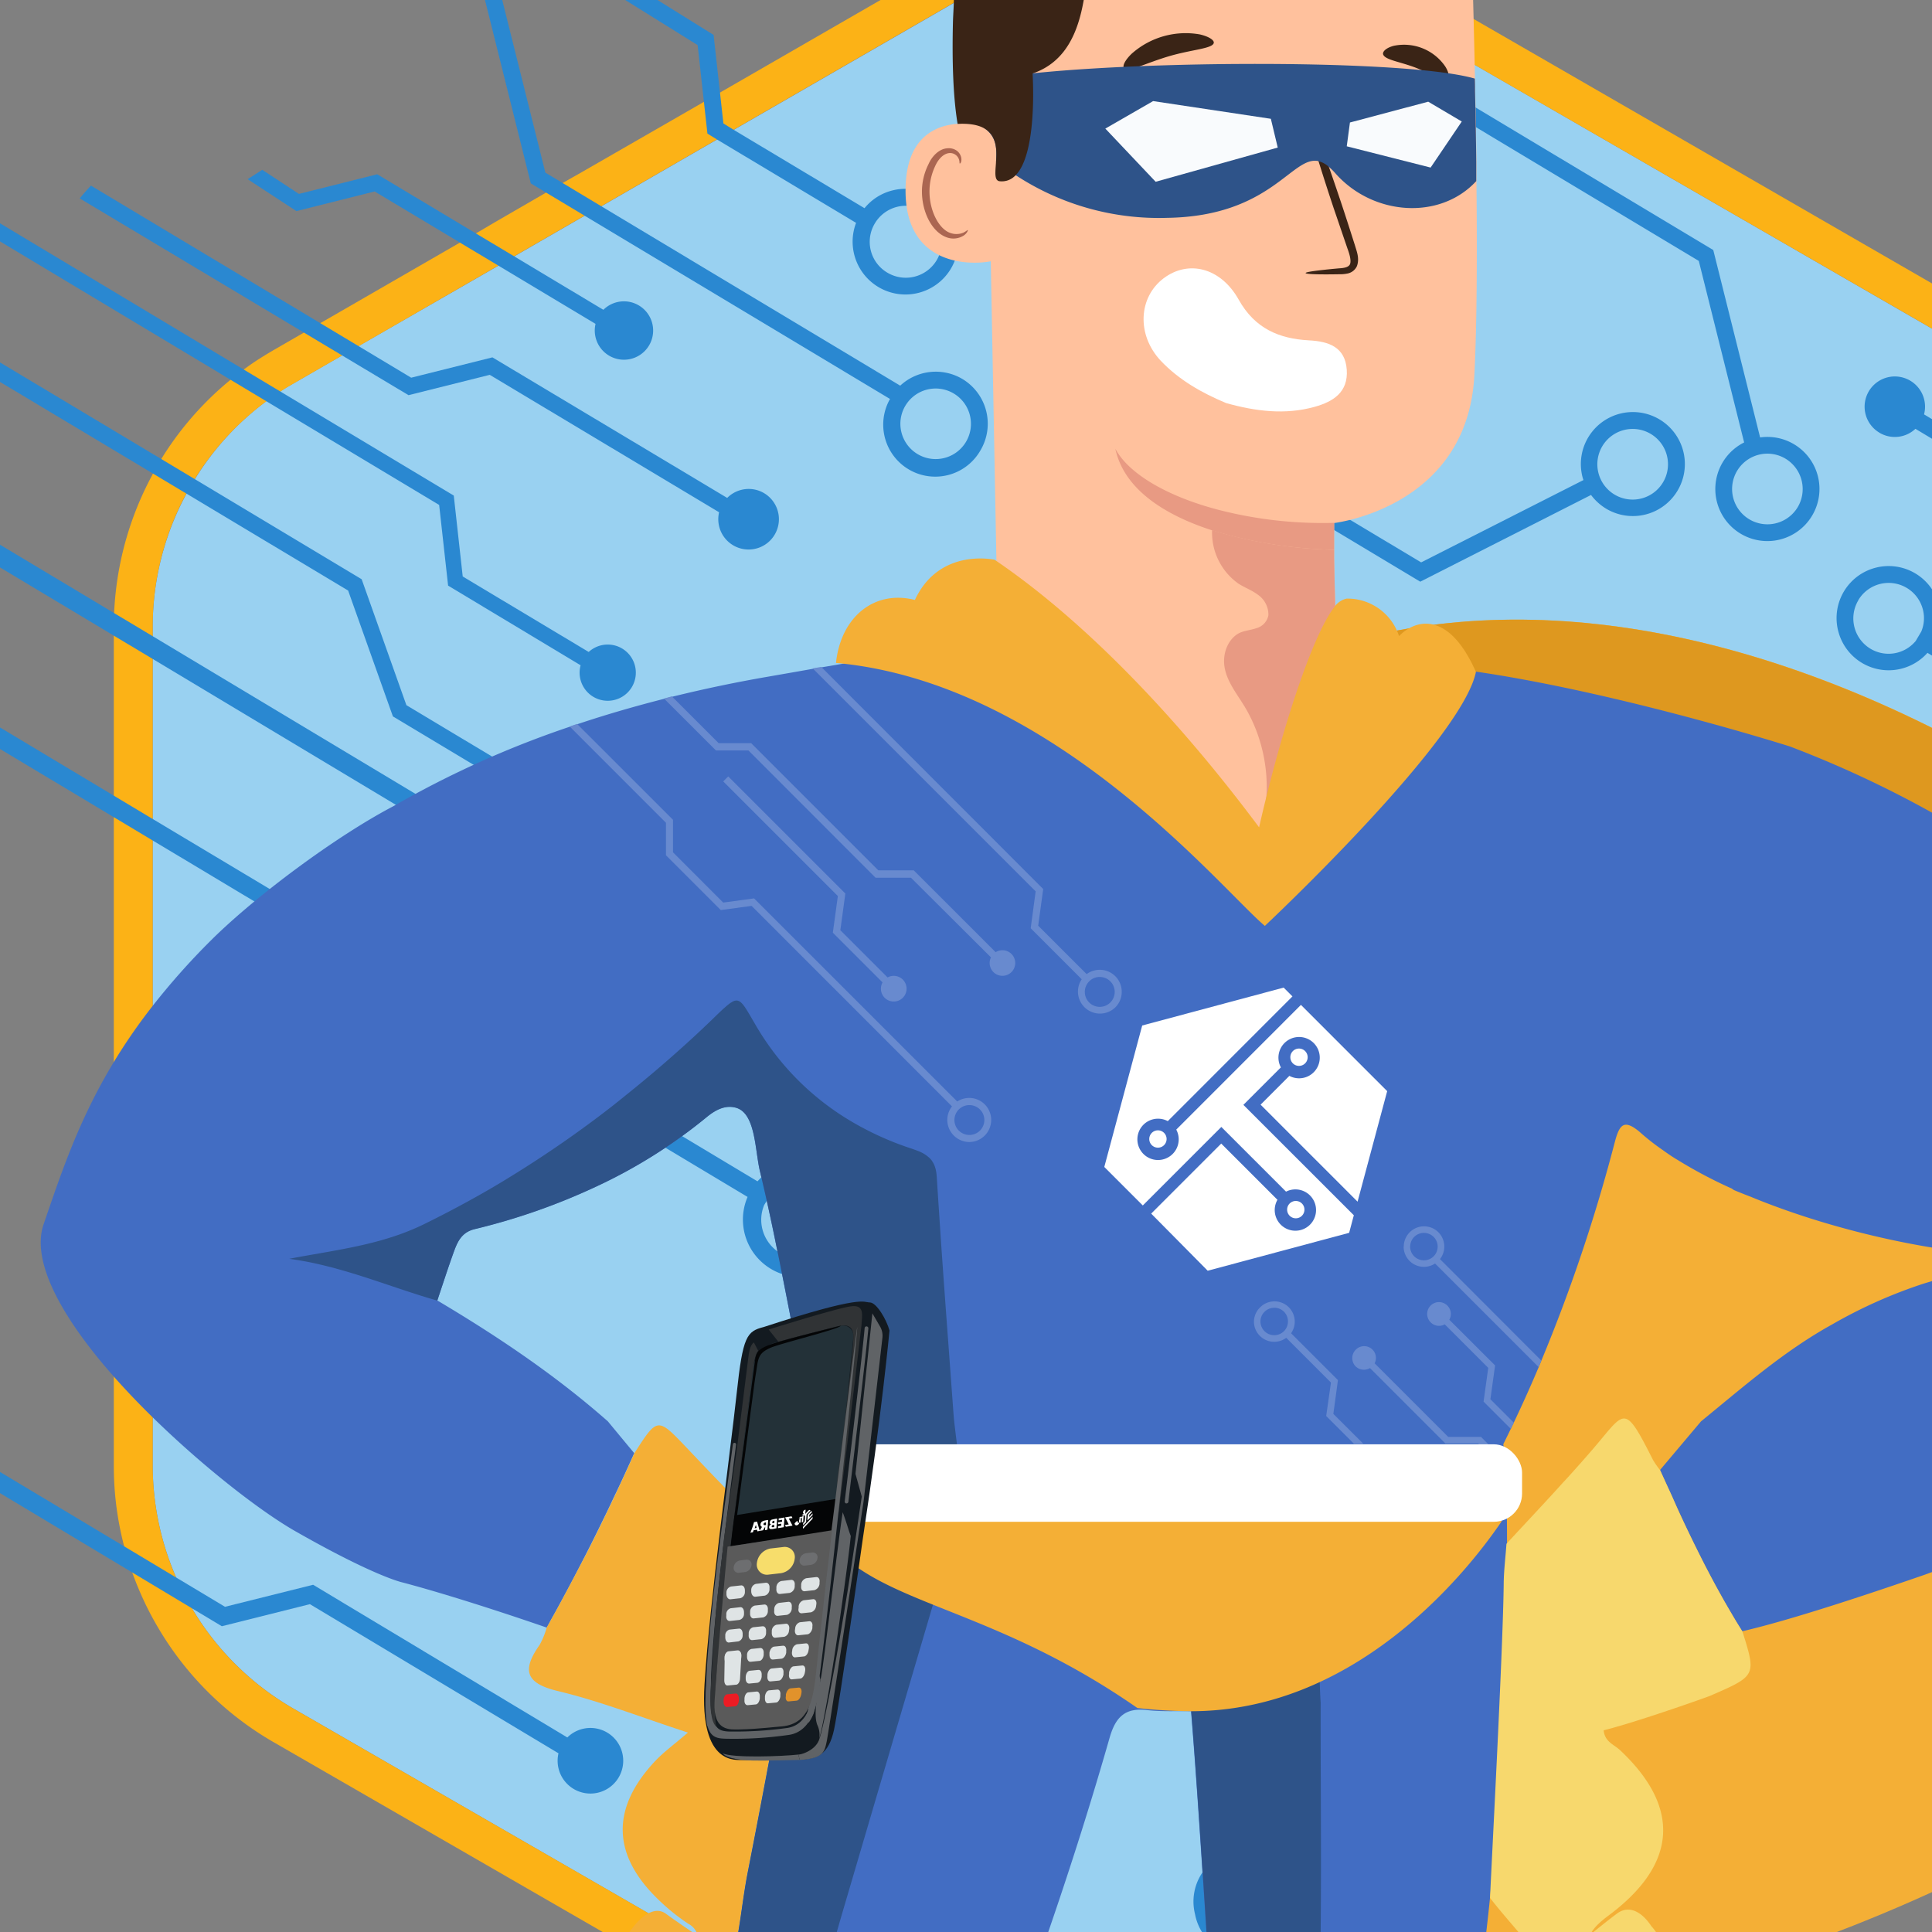 <?xml version="1.0" encoding="UTF-8" standalone="no"?>
<!-- Generator: Adobe Illustrator 24.3.0, SVG Export Plug-In . SVG Version: 6.00 Build 0)  -->

<svg
   xmlns:dc="http://purl.org/dc/elements/1.1/"
   xmlns:cc="http://creativecommons.org/ns#"
   xmlns:rdf="http://www.w3.org/1999/02/22-rdf-syntax-ns#"
   xmlns:svg="http://www.w3.org/2000/svg"
   xmlns="http://www.w3.org/2000/svg"
   xmlns:sodipodi="http://sodipodi.sourceforge.net/DTD/sodipodi-0.dtd"
   xmlns:inkscape="http://www.inkscape.org/namespaces/inkscape"
   version="1.1"
   id="Layer_1"
   x="0px"
   y="0px"
   viewBox="0 0 800 800"
   style="enable-background:new 0 0 800 800;"
   xml:space="preserve"
   sodipodi:docname="ai-3SH_azul.svg"
   inkscape:version="0.92.4 (5da689c313, 2019-01-14)"><rect x="0" y="0" width="800" height="800" fill="#808080" stroke="none"/><defs
   id="defs489" /><sodipodi:namedview
   pagecolor="#ffffff"
   bordercolor="#666666"
   borderopacity="1"
   objecttolerance="10"
   gridtolerance="10"
   guidetolerance="10"
   inkscape:pageopacity="0"
   inkscape:pageshadow="2"
   inkscape:window-width="1920"
   inkscape:window-height="1017"
   id="namedview487"
   showgrid="false"
   inkscape:zoom="0.44222458"
   inkscape:cx="254.36035"
   inkscape:cy="500.4309"
   inkscape:window-x="1912"
   inkscape:window-y="-8"
   inkscape:window-maximized="1"
   inkscape:current-layer="Layer_1" />
<style
   type="text/css"
   id="style2">
	.st0{display:none;}
	.st1{display:inline;fill:#D0CDE1;}
	.st2{display:inline;fill:#3F3D56;}
	.st3{display:inline;fill:#53D267;}
	.st4{display:inline;fill:#FFFFFF;}
	.st5{display:inline;fill:#FFB8B8;}
	.st6{display:inline;fill:#2F2E41;}
	.st7{display:inline;fill:#575A89;}
	.st8{fill:#99D1F1;}
	.st9{fill:#51A1D8;}
	.st10{fill:#FCB216;}
	.st11{fill:#E9D498;}
	.st12{fill:#D89481;}
	.st13{fill:#AB6651;}
	.st14{fill:#3A2416;}
	.st15{fill:#E24F3C;}
	.st16{fill:#F9FBFD;}
	.st17{fill:#A66653;}
	.st18{fill:#3B5C64;}
	.st19{fill:#B56E5B;}
	.st20{fill:#F4AF36;}
	.st21{fill:#DE981F;}
	.st22{fill:#B93629;}
	.st23{fill:#F7D86D;}
	.st24{fill:#FFFFFF;}
	.st25{fill:none;}
	.st26{fill:#131A20;}
	.st27{fill:#606366;}
	.st28{fill:url(#SVGID_1_);}
	.st29{fill:#040506;}
	.st30{fill:#303335;}
	.st31{fill:#5A5A5A;}
	.st32{fill:#F7DD6B;}
	.st33{fill:#6D6E70;}
	.st34{fill:#DFE4E5;}
	.st35{fill:#E1922B;}
	.st36{fill:#EC1C24;}
</style>


<g
   transform="matrix(1.94,0,0,1.94,-70.627,-113.788)"
   data-name="Layer 1"
   id="Layer_1-2"><path
     style="fill:#99d1f1"
     inkscape:connector-curvature="0"
     id="path6-1"
     d="m 69,192.38 v 179.13 a 60,60 0 0 0 29.92,51.76 l 74.38,42.89 8.34,4.82 20,11.55 0.33,0.19 41.48,23.92 10.72,6.19 c 0.57,0.32 1.14,0.64 1.72,0.95 0.58,0.31 1.06,0.56 1.6,0.82 a 3.84,3.84 0 0 0 0.35,0.18 l 1.14,0.53 a 51.85,51.85 0 0 0 5.44,2.18 c 0.44,0.16 0.87,0.3 1.31,0.44 0.63,0.2 1.25,0.39 1.89,0.57 0.64,0.18 1.5,0.43 2.27,0.6 0.32,0.09 0.63,0.16 0.95,0.23 0.6,0.14 1.2,0.27 1.81,0.38 0.37,0.08 0.75,0.15 1.14,0.2 a 0.53,0.53 0 0 0 0.17,0 l 1,0.16 c 0.33,0.06 0.68,0.11 1,0.15 0.32,0.04 0.71,0.1 1.06,0.13 0.35,0.03 0.89,0.11 1.34,0.15 0.45,0.04 0.69,0.06 1,0.09 h 0.72 0.88 c 0.37,0 0.72,0 1.09,0.06 h 0.22 1.2 1.12 1.22 0.61 0.19 0.49 0.52 c 0.44,0 0.9,-0.06 1.34,-0.1 l 1.05,-0.09 c 0.89,-0.09 1.77,-0.2 2.65,-0.34 l 1.35,-0.2 0.3,-0.05 0.88,-0.16 c 0.36,-0.06 0.7,-0.13 1.05,-0.21 0.68,-0.14 1.35,-0.29 2,-0.45 h 0.05 c 0.69,-0.17 1.37,-0.35 2.05,-0.54 0.68,-0.19 1.36,-0.4 2,-0.62 l 0.43,-0.14 A 59,59 0 0 0 314,512.83 l 11,-6.38 38.36,-22.11 19.07,-11 7.44,-4.29 2.16,-1.25 v 0 l 1.37,-0.79 75.84,-43.73 a 59.89,59.89 0 0 0 29.91,-51.76 V 192.38 a 59,59 0 0 0 -0.92,-10.41 c -0.29,-1.62 -0.65,-3.23 -1.07,-4.81 a 59.85,59.85 0 0 0 -27.91,-36.54 v 0 L 363.88,79.82 337.39,64.55 335.79,63.63 323.17,56.34 314,51.06 a 59.55,59.55 0 0 0 -7.49,-3.65 l -1.7,-0.65 c -1.35,-0.5 -2.71,-0.95 -4.09,-1.34 -0.71,-0.2 -1.41,-0.39 -2.13,-0.57 A 61.18,61.18 0 0 0 285.77,43.1 h -1.69 a 59.79,59.79 0 0 0 -28,6.92 c -0.65,0.35 -1.29,0.69 -1.92,1.06 l -12.07,7 -49.08,28.3 -3.59,2.08 v 0 l -24.73,14.27 -3.54,2 -15,8.66 -3.4,2 -29.75,17.1 -3.53,2 v 0 l -10.56,6.09 c -0.9,0.52 -1.77,1 -2.63,1.61 -1,0.66 -2,1.35 -3,2.08 A 59.67,59.67 0 0 0 78,160.93 c -0.63,1 -1.23,2 -1.78,3.09 A 59.52,59.52 0 0 0 69,192.38 Z"
     class="cls-1" /><path
     style="fill:#fcb216"
     inkscape:connector-curvature="0"
     id="path8-9"
     d="m 284.09,43.08 h 1.69 a 61.18,61.18 0 0 1 12.82,1.75 c 0.72,0.18 1.42,0.37 2.13,0.57 1.38,0.39 2.74,0.84 4.09,1.34 l 1.7,0.65 a 59.55,59.55 0 0 1 7.48,3.67 l 9.16,5.28 12.62,7.29 1.6,0.92 26.49,15.27 105.42,60.8 v 0 a 59.85,59.85 0 0 1 27.91,36.54 c 0.42,1.58 0.78,3.19 1.07,4.81 a 59,59 0 0 1 0.92,10.41 v 179.13 a 59.89,59.89 0 0 1 -29.91,51.76 l -75.82,43.73 -1.37,0.79 v 0 l -2.17,1.21 -7.44,4.29 -19.07,11 -38.36,22.11 -11,6.38 a 59,59 0 0 1 -11.11,4.95 l -0.43,0.14 c -0.68,0.22 -1.35,0.43 -2,0.62 -0.65,0.19 -1.36,0.37 -2.05,0.54 h -0.05 c -0.67,0.16 -1.34,0.32 -2,0.45 -0.35,0.08 -0.69,0.15 -1.05,0.21 l -0.88,0.16 -0.3,0.05 c -0.45,0.08 -0.9,0.15 -1.35,0.2 -0.88,0.14 -1.76,0.25 -2.65,0.34 l -1.05,0.09 c -0.44,0 -0.9,0.08 -1.34,0.1 h -1 -0.19 -0.61 -1.22 -1.12 -1.42 c -0.37,0 -0.72,0 -1.09,-0.06 h -0.88 l -1.75,-0.14 c -0.45,0 -0.89,-0.09 -1.34,-0.15 -0.45,-0.06 -0.7,-0.08 -1.06,-0.13 -0.36,-0.05 -0.69,-0.09 -1,-0.15 l -1,-0.16 a 0.53,0.53 0 0 1 -0.17,0 c -0.39,0 -0.77,-0.12 -1.14,-0.2 -0.61,-0.11 -1.21,-0.24 -1.81,-0.38 -0.32,-0.07 -0.63,-0.14 -0.95,-0.23 -0.77,-0.17 -1.52,-0.37 -2.27,-0.6 -0.75,-0.23 -1.26,-0.36 -1.89,-0.57 -0.44,-0.14 -0.87,-0.28 -1.31,-0.44 a 51.85,51.85 0 0 1 -5.44,-2.18 l -1.14,-0.53 a 3.84,3.84 0 0 1 -0.35,-0.18 c -0.54,-0.26 -1.07,-0.53 -1.6,-0.82 -0.53,-0.29 -1.15,-0.63 -1.72,-0.95 l -10.72,-6.19 -41.6,-23.85 -0.33,-0.19 -20,-11.55 -8.34,-4.82 -74.42,-42.89 A 59.92,59.92 0 0 1 69,371.51 V 192.38 A 59.52,59.52 0 0 1 76.19,164 c 0.55,-1.06 1.15,-2.08 1.78,-3.09 a 59.67,59.67 0 0 1 15.31,-16.62 c 1,-0.73 2,-1.42 3,-2.08 0.86,-0.56 1.73,-1.09 2.63,-1.61 l 10.56,-6.09 v 0 l 3.53,-2 29.75,-17.16 3.4,-2 15,-8.66 3.54,-2 24.76,-14.29 v 0 L 193.04,86.32 242.13,58 254.2,51 c 0.63,-0.37 1.27,-0.71 1.92,-1.06 a 59.79,59.79 0 0 1 28,-6.92 m 0,-8.37 a 68.41,68.41 0 0 0 -31.88,7.89 v 0 0 c -0.69,0.37 -1.41,0.76 -2.15,1.19 l -12,7 -49.08,28.3 -2.44,1.41 -1.16,0.67 -24.87,14.31 -3.53,2 -15,8.68 -3.39,2 -29.76,17.17 -1.59,0.92 v 0 l -1.95,1.12 -10.56,6.09 c -1,0.59 -2,1.19 -3,1.83 -1.15,0.73 -2.31,1.54 -3.45,2.39 a 67.71,67.71 0 0 0 -17.43,18.92 c -0.77,1.25 -1.44,2.41 -2,3.55 A 68.23,68.23 0 0 0 60.7,192.4 v 179.11 a 67.43,67.43 0 0 0 5.72,27.26 66,66 0 0 0 3.82,7.44 67.9,67.9 0 0 0 24.57,24.3 l 74.37,42.9 8.35,4.81 20,11.55 0.32,0.18 41.49,23.94 10.66,6.18 c 0.67,0.39 1.31,0.74 1.95,1.08 0.64,0.34 1.16,0.61 1.75,0.91 l 0.44,0.21 v 0 0 0 c 0.4,0.2 0.87,0.42 1.38,0.65 a 63,63 0 0 0 6.12,2.45 c 0.49,0.18 1,0.33 1.46,0.49 0.73,0.24 1.46,0.46 2.17,0.66 0.71,0.2 1.72,0.49 2.58,0.69 l 1.1,0.26 c 0.77,0.17 1.42,0.31 2.05,0.43 0.42,0.09 0.81,0.16 1.2,0.22 l 0.48,0.08 c 0.31,0.06 0.63,0.11 0.95,0.15 0.32,0.04 0.77,0.13 1.17,0.18 l 1.23,0.15 c 0.5,0.07 1,0.12 1.49,0.16 h 0.07 c 0.66,0.06 1.34,0.12 2,0.16 h 0.06 l 0.9,0.05 1.26,0.06 h 1.51 1.44 1.27 0.61 0.44 l 1,-0.05 c 0.5,0 1,-0.06 1.58,-0.12 l 1,-0.09 h 0.11 c 1.1,-0.11 2.07,-0.23 3,-0.37 0.49,-0.06 1,-0.13 1.49,-0.23 l 0.36,-0.05 h 0.12 l 1,-0.19 c 0.38,-0.06 0.77,-0.14 1.18,-0.23 0.79,-0.16 1.52,-0.33 2.1,-0.47 l 0.54,-0.14 c 0.62,-0.15 1.28,-0.32 2.05,-0.54 0.77,-0.22 1.58,-0.47 2.24,-0.68 l 0.64,-0.21 a 67.59,67.59 0 0 0 12.6,-5.62 l 11.06,-6.39 38.35,-22.11 19.07,-11 7.44,-4.29 0.23,-0.14 v 0 l 2,-1.12 1.36,-0.79 75.83,-43.73 a 68.28,68.28 0 0 0 34.09,-59 V 192.38 a 67.45,67.45 0 0 0 -1.05,-11.88 c -0.33,-1.86 -0.74,-3.72 -1.23,-5.52 a 68.42,68.42 0 0 0 -31.81,-41.6 l -1.94,-1.12 v 0 L 368.06,72.58 341.57,57.3 l -1.6,-0.92 -12.62,-7.28 -9.16,-5.29 a 68.82,68.82 0 0 0 -8.55,-4.16 l -1.92,-0.74 c -1.67,-0.61 -3.2,-1.11 -4.71,-1.54 -0.91,-0.26 -1.69,-0.46 -2.42,-0.64 a 68.89,68.89 0 0 0 -14.57,-2 c -0.63,0 -1.28,0 -1.93,0 z"
     class="cls-2" /><path
     style="fill:#2a88d1"
     inkscape:connector-curvature="0"
     id="path10-2"
     d="m 311.41,308.12 a 10.93,10.93 0 0 0 13.06,-1.37 l 74.41,44.65 10,40.08 52.88,31.74 2.61,-2.52 -52.45,-31.48 -10,-40.07 -75.3,-45.15 a 10.91,10.91 0 1 0 -15.21,4.17 z M 310.68,295 a 7.4,7.4 0 1 1 2.54,10.17 7.34,7.34 0 0 1 -2.54,-10.17 z"
     class="cls-3" /><path
     style="fill:#2a88d1"
     inkscape:connector-curvature="0"
     id="path12-8"
     d="m 299.12,39.77 1.61,5.65 3.42,12 94.85,56.93 9.68,38.74 a 11.11,11.11 0 1 0 14.49,15.65 11.1,11.1 0 0 0 -3.8,-15.24 11.09,11.09 0 0 0 -7.28,-1.48 l -10,-40 -94.9,-56.92 -2.37,-8.34 -1.69,-5.94 c -1.32,-0.4 -2.66,-0.74 -4.01,-1.05 z m 112.69,115.94 a 7.52,7.52 0 0 1 5.71,0.85 7.57,7.57 0 0 1 2.59,10.35 7.54,7.54 0 1 1 -8.3,-11.2 z"
     class="cls-3" /><path
     style="fill:#2a88d1"
     inkscape:connector-curvature="0"
     id="path14-4"
     d="m 286.8,147 c 0.18,1.54 0.4,3.06 0.7,4.58 L 339.55,182.81 376,164.3 a 11.35,11.35 0 0 0 3.23,2.93 11.1,11.1 0 1 0 -5.07,-6.83 c 0.06,0.24 0.14,0.48 0.22,0.72 l -34.64,17.57 z m 91.62,6.87 a 7.54,7.54 0 1 1 8.3,11.19 7.54,7.54 0 0 1 -8.3,-11.19 z"
     class="cls-3" /><path
     style="fill:#2a88d1"
     inkscape:connector-curvature="0"
     id="path16"
     d="m 4,194.5 0.23,4.74 64.77,38.81 32.76,19.63 10.56,29.7 23.14,13.87 34,-3 26.51,15.88 a 12.26,12.26 0 1 0 2.12,-3.33 l -27.7,-16.6 -34,3 L 115.55,284.71 105,255 69,233.46 Z m 195.52,121.35 1.3,-2.17 a 8.19,8.19 0 0 1 4.36,-2.78 8.33,8.33 0 1 1 -6.05,10.1 8.18,8.18 0 0 1 0.39,-5.15 z"
     class="cls-3" /><path
     style="fill:#2a88d1"
     inkscape:connector-curvature="0"
     id="path18-9"
     d="m 413.49,271.87 a 12,12 0 0 0 17.81,-13.2 c -0.07,-0.26 -0.16,-0.52 -0.23,-0.78 l 37.38,-19 30.76,18.63 1.25,0.76 -0.24,-4.63 -1,-0.61 -30.6,-18.55 -39.29,19.94 a 12.11,12.11 0 0 0 -3.48,-3.16 12,12 0 0 0 -12.35,20.57 z m -0.81,-14.48 a 8.14,8.14 0 1 1 -0.92,6.16 8.08,8.08 0 0 1 0.92,-6.16 z"
     class="cls-3" /><path
     style="fill:#2a88d1"
     inkscape:connector-curvature="0"
     id="path20-4"
     d="m 168.42,438.09 a 7,7 0 0 1 -12.81,-5.21 l -53.06,-31.83 -18.8,4.71 -57,-34.21 1.84,-1.18 c 0.6,-0.39 1.22,-0.75 1.84,-1.12 l 54,32.36 18.81,-4.7 54.26,32.59 a 7,7 0 0 1 10.92,8.59 z"
     class="cls-3" /><path
     style="fill:#2a88d1"
     inkscape:connector-curvature="0"
     id="path22-4"
     d="M 291.48,467.23 A 11.11,11.11 0 1 0 313,461.85 l -0.21,-0.73 34.63,-17.57 42.5,25.45 2.36,1.41 1.76,-1.14 1.58,-1 -2.16,-1.3 -45.87,-27.53 -36.39,18.5 a 11.12,11.12 0 0 0 -18.47,0.89 11,11 0 0 0 -1.25,8.4 z m 4.3,-6.57 a 7.57,7.57 0 1 1 -0.84,5.71 7.51,7.51 0 0 1 0.84,-5.71 z"
     class="cls-3" /><path
     style="fill:#2a88d1"
     inkscape:connector-curvature="0"
     id="path24-6"
     d="m 2,154.3 0.25,5 66.75,40 76,45.6 a 13,13 0 0 0 23,12 13,13 0 0 0 -14.32,-19.31 12.78,12.78 0 0 0 -6.42,3.82 L 69,194.45 Z m 147.36,91.35 a 8.82,8.82 0 1 1 3,12.12 8.81,8.81 0 0 1 -3,-12.12 z"
     class="cls-3" /><path
     style="fill:#2a88d1"
     inkscape:connector-curvature="0"
     id="path26-3"
     d="m 329.93,245.08 142.8,85.58 a 13,13 0 1 0 2.29,-3.5 L 329.67,240.06 Z M 477,331.4 a 8.82,8.82 0 1 1 -1,6.69 8.78,8.78 0 0 1 1,-6.69 z"
     class="cls-3" /><path
     style="fill:#2a88d1"
     inkscape:connector-curvature="0"
     id="path28-7"
     d="M 130.14,166.43 1.8,89.41 c 0.3,-1.1 0.64,-2.18 1,-3.26 l 130.46,78.28 1.91,17.27 26.89,16.11 a 6,6 0 1 1 -1.73,2.84 l -28.28,-17 z"
     class="cls-3" /><path
     style="fill:#2a88d1"
     inkscape:connector-curvature="0"
     id="path30-3"
     d="m 172.77,123.85 a 6.23,6.23 0 1 1 -9.25,3.93 l -47.15,-28.26 -16.7,4.19 -10.41,-6.81 3.12,-2 7.83,5.14 16.71,-4.19 48.27,28.93 a 6.23,6.23 0 0 1 7.58,-0.93 z"
     class="cls-3" /><path
     style="fill:#2a88d1"
     inkscape:connector-curvature="0"
     id="path32-7"
     d="m 428.75,193.3 a 11.1,11.1 0 0 0 19.06,4.7 l 25.07,15 26.33,-2.32 v -3.59 l -25.49,2.26 -24,-14.38 a 11.1,11.1 0 0 0 -12.9,-15.16 11.1,11.1 0 0 0 -8.08,13.46 z m 4.31,-6.57 a 7.54,7.54 0 0 1 13.78,2.06 7.37,7.37 0 0 1 -0.35,4.66 l -1.18,2 a 7.51,7.51 0 0 1 -9.67,1.67 7.55,7.55 0 0 1 -2.58,-10.35 z"
     class="cls-3" /><path
     style="fill:#2a88d1"
     inkscape:connector-curvature="0"
     id="path34-5"
     d="m 199.49,163.91 a 6.47,6.47 0 1 1 -9.6,4.08 L 140.94,138.66 123.6,143 53.42,101 q 1.15,-1.4 2.4,-2.73 l 68.35,41 17.34,-4.34 50.11,30 a 6.46,6.46 0 0 1 7.87,-1.02 z"
     class="cls-3" /><path
     style="fill:#2a88d1"
     inkscape:connector-curvature="0"
     id="path36-6"
     d="m 79.67,21.1 59.84,35.9 10.19,40.8 11.48,6.89 65.19,39.12 a 11.103,11.103 0 0 0 19.29,11 11.14,11.14 0 0 0 -3.81,-15.25 11.15,11.15 0 0 0 -13.3,1.41 L 164.72,102.66 152.81,95.5 142.62,54.72 83,19 Z m 150,124.12 a 7.53,7.53 0 1 1 -0.86,5.71 7.5,7.5 0 0 1 0.86,-5.71 z"
     class="cls-3" /><path
     style="fill:#2a88d1"
     inkscape:connector-curvature="0"
     id="path38-3"
     d="m 94.37,11.63 90.94,56.65 2.09,18.89 2,1.23 v 0 l 29.73,17.82 a 11.28,11.28 0 1 0 7.8,-6.93 11.14,11.14 0 0 0 -6,3.8 l -28,-16.77 -2.12,-1.32 -2.09,-18.89 -91,-56.66 -3,2 z m 128.78,94.68 a 7.68,7.68 0 1 1 2.64,10.53 7.63,7.63 0 0 1 -2.64,-10.53 z"
     class="cls-3" /><path
     style="fill:#2a88d1"
     inkscape:connector-curvature="0"
     id="path40"
     d="m 339.05,371.36 a 11.13,11.13 0 0 0 12.38,8.33 l 10,40.12 51.57,30.93 2.66,-2.57 -51.09,-30.67 -9.71,-38.88 a 11.14,11.14 0 1 0 -15.81,-7.26 z m 4.33,-6.6 a 7.57,7.57 0 0 1 10.38,-2.59 7.56,7.56 0 1 1 -10.38,2.59 z"
     class="cls-3" /><path
     style="fill:#2a88d1"
     inkscape:connector-curvature="0"
     id="path42"
     d="m 0,114.2 0.21,4.29 76,45.53 34.5,20.68 9.56,26.87 20.94,12.55 30.79,-2.71 24,14.37 a 11.07,11.07 0 1 0 1.92,-3 l -25.07,-15 L 142,220.47 123.15,209.17 113.6,182.29 78,160.93 Z m 199.18,123.12 1.17,-1.95 a 7.61,7.61 0 1 1 -1.17,1.95 z"
     class="cls-3" /><path
     style="fill:#2a88d1"
     inkscape:connector-curvature="0"
     id="path44-6"
     d="m 437.53,151 a 6.42,6.42 0 0 0 7.71,-0.82 L 498.29,182 c -0.29,-1.62 -0.65,-3.23 -1.07,-4.81 L 447.08,147.1 a 6.45,6.45 0 1 0 -9.55,3.89 z"
     class="cls-3" /><path
     style="fill:#ffc19d"
     inkscape:connector-curvature="0"
     id="path46-6"
     d="m 229.69,99.07 c -0.16,16.54 14,16.16 18.19,15.35 l 1.52,80.85 -0.93,53.17 88.47,-1.33 -10.81,-35.05 -4.23,-13.72 c -0.44,-6.52 -0.63,-14.84 -0.73,-20.72 v -7.33 c 1.32,-0.17 28.44,-3.9 29.92,-31.45 0.56,-10.5 0.61,-26.09 0.45,-41.53 0,-1.4 0,-2.8 0,-4.19 -0.06,-5.14 -0.15,-10.19 -0.26,-15 0,-0.9 0,-1.8 -0.05,-2.69 -0.16,-7.94 -0.35,-15 -0.49,-20.29 -0.18,-6 -0.3,-9.63 -0.3,-9.63 a 98.47,98.47 0 0 0 -99.28,8.3 l -4.32,3 0.28,15 0.07,3.78 0.18,9.82 v 0.28 c -0.52,-0.12 -1.13,-0.25 -1.82,-0.36 a 20.52,20.52 0 0 0 -4.68,-0.25 h -0.07 a 15.11,15.11 0 0 0 -3.16,0.57 c -4.18,1.35 -7.87,4.87 -7.95,13.42 z"
     class="cls-4" /><path
     style="fill:#ab6651"
     inkscape:connector-curvature="0"
     id="path48-4"
     d="m 243,107.77 c -0.1,-0.07 -0.39,0.27 -1,0.56 a 3.89,3.89 0 0 1 -2.88,0 c -2.32,-0.88 -4.25,-4.59 -4.32,-8.57 a 12.7,12.7 0 0 1 1.13,-5.48 c 0.69,-1.61 1.75,-2.73 2.92,-2.93 a 2,2 0 0 1 2.15,1.11 c 0.29,0.62 0.15,1.06 0.26,1.1 0.11,0.04 0.48,-0.37 0.31,-1.28 a 2.48,2.48 0 0 0 -0.85,-1.39 2.91,2.91 0 0 0 -2.13,-0.58 c -1.7,0.1 -3.25,1.65 -4,3.38 a 13,13 0 0 0 -1.4,6.13 c 0.1,4.44 2.34,8.62 5.52,9.57 a 4.09,4.09 0 0 0 3.52,-0.55 c 0.68,-0.53 0.77,-1.03 0.77,-1.07 z"
     class="cls-5" /><path
     style="fill:#3a2416"
     inkscape:connector-curvature="0"
     id="path50-5"
     d="m 315.08,116.93 c 0,-0.24 2.71,-0.6 7.11,-1 1.12,-0.06 2.18,-0.24 2.4,-1 0.22,-0.76 -0.12,-2 -0.61,-3.32 -0.93,-2.72 -1.9,-5.58 -2.93,-8.58 -4.06,-12.2 -6.95,-22.23 -6.45,-22.38 0.5,-0.15 4.18,9.6 8.24,21.81 1,3 1.91,5.88 2.79,8.63 0.37,1.27 1,2.73 0.4,4.37 a 2.8,2.8 0 0 1 -1.9,1.55 7.83,7.83 0 0 1 -1.89,0.18 c -4.42,0.08 -7.15,-0.01 -7.16,-0.26 z"
     class="cls-6" /><path
     style="fill:#3a2416"
     inkscape:connector-curvature="0"
     id="path52-1"
     d="m 295.48,67.8 c -0.23,1.24 -4.61,1.4 -9.54,2.85 -4.93,1.45 -8.77,3.51 -9.61,2.57 -0.39,-0.45 0.14,-1.66 1.59,-3.07 A 17.33,17.33 0 0 1 292.51,66 c 1.97,0.46 3.05,1.22 2.97,1.8 z"
     class="cls-6" /><path
     style="fill:#3a2416"
     inkscape:connector-curvature="0"
     id="path54-6"
     d="m 345.31,75.62 c -1.05,0.67 -3.52,-1.31 -6.9,-2.58 -3.38,-1.27 -6.48,-1.62 -6.8,-2.83 -0.11,-0.58 0.67,-1.34 2.24,-1.77 a 10.66,10.66 0 0 1 11,4.35 c 0.9,1.39 0.95,2.49 0.46,2.83 z"
     class="cls-6" /><path
     style="fill:#2e5389"
     inkscape:connector-curvature="0"
     id="path56-5"
     d="m 249,93.31 q 2.15,1.45 4.36,2.84 a 55.69,55.69 0 0 0 32.17,9 c 22.35,-0.33 26.67,-13.48 32.38,-12.08 a 5.36,5.36 0 0 1 2.09,1.16 13.22,13.22 0 0 1 1.42,1.4 c 8,9.08 22.33,10.09 30.08,1.68 0,-1.4 0,-2.8 0,-4.19 -0.06,-5.14 -0.15,-10.19 -0.26,-15 0,-0.9 0,-1.8 -0.05,-2.69 -15.66,-4.54 -83.05,-3.87 -104,0.23 l -0.51,0.1 0.69,9.72 v 0.32 c -0.52,-0.13 -1.14,-0.27 -1.83,-0.4 3.91,2.12 3.59,5.2 3.46,7.91 z"
     class="cls-7" /><polygon
     style="fill:#f9fbfd"
     id="polygon58-6"
     points="307.66,84.01 309.13,90.15 283.07,97.45 272.33,86.1 282.53,80.23 "
     class="cls-8" /><polygon
     style="fill:#f9fbfd"
     id="polygon60-9"
     points="324.54,84.8 323.86,89.88 341.76,94.42 348.41,84.59 341.25,80.36 "
     class="cls-8" /><path
     style="fill:#3a2416"
     inkscape:connector-curvature="0"
     id="path62-4"
     d="m 354.66,8.63 a 17.46,17.46 0 0 0 -12.5,-4.36 c -4,0.34 -7.81,2.32 -11.78,1.86 -6.18,-0.72 -11.22,-7.17 -17.33,-6 C 309,0.93 306,5 301.86,5.18 299.02,5.32 296.48,3.57 293.8,2.61 a 15.27,15.27 0 0 0 -13.32,1.6 C 278.66,5.41 277,7 274.92,7.55 272.41,8.15 269.86,7.04 267.36,6.4 a 13.93,13.93 0 0 0 -8.09,0.1 8.91,8.91 0 0 0 -4.46,3.5 c -0.44,0.69 -0.52,1.89 -1,2.46 -0.68,0.85 -2.11,0.73 -3.08,0.65 -1.57,-0.14 -3.5,-0.66 -5,-0.09 a 7,7 0 0 0 -2.89,2.17 9.25,9.25 0 0 0 -1.84,7.17 6.7,6.7 0 0 1 -0.36,4.46 c -0.7,1.24 -2,1.57 -3.07,2.35 A 12.36,12.36 0 0 0 235.78,48 c 0.71,0.71 1.73,1.16 2.35,1.91 a 7,7 0 0 1 1,2 18.21,18.21 0 0 1 0.83,4.87 c 0.14,2.29 -0.11,4.53 -0.16,6.81 -0.18,7.71 0,15.53 1,21.51 13.32,-0.69 5.69,11.92 9,12.24 8.64,0.83 7,-23 7,-23 14.42,-4.89 10,-26.35 13.7,-29.42 3.7,-3.07 11.4,-10.24 40.5,6.17 11.29,6.37 26.64,6.82 35.1,5.27 l 0.74,-0.12 h 0.18 c 0.09,0 0.15,-0.07 0.24,-0.09 a 26.81,26.81 0 0 0 7.74,-2.94 15.08,15.08 0 0 0 6.57,-6.72 c 1.26,-2.92 1,-6.64 -1.26,-8.91 a 20.42,20.42 0 0 0 4.61,-9.33 C 367.38,16.12 356.26,10 354.66,8.63 Z"
     class="cls-6" /><path
     style="fill:#e89a83"
     inkscape:connector-curvature="0"
     id="path64-4"
     d="m 274.47,154.44 c 1.82,8.55 10.35,14.08 20.65,17.41 a 95.75,95.75 0 0 0 26.05,4.15 v -5.75 a 89,89 0 0 1 -24.77,-2.8 c -10.94,-2.87 -19.13,-7.72 -21.93,-13.01 z"
     class="cls-9" /><path
     style="fill:#ab6651"
     inkscape:connector-curvature="0"
     id="path66-8"
     d="m 309.5,138.2 c -7.13,-1.1 -15.48,-7.46 -12.72,-16.42 1.74,3.26 10.67,10 19.29,12.74 v 0 a 6.14,6.14 0 0 1 -6.57,3.68 z"
     class="cls-5" /><path
     style="fill:#3a2416"
     inkscape:connector-curvature="0"
     id="path68-8"
     d="m 314.61,138 a 12.18,12.18 0 0 1 -7.25,0.35 18,18 0 0 1 -6.76,-3.09 13.71,13.71 0 0 1 -4.68,-6 11.69,11.69 0 0 1 -0.14,-7.72 v 0 a 1.05,1.05 0 0 1 1.32,-0.67 1.1,1.1 0 0 1 0.6,0.5 10.28,10.28 0 0 0 1.63,2.06 c 0.65,0.66 1.33,1.33 2.06,1.94 1.45,1.24 3,2.4 4.56,3.51 1.56,1.11 3.22,2.13 4.91,3.09 a 57.77,57.77 0 0 0 5.21,2.64 33.18,33.18 0 0 1 -5.63,-1.79 40.44,40.44 0 0 1 -5.32,-2.63 39.75,39.75 0 0 1 -4.95,-3.34 17.3,17.3 0 0 1 -4.31,-4.49 l 1.91,-0.19 a 10.39,10.39 0 0 0 0.08,6.41 12.66,12.66 0 0 0 3.84,5.34 18.79,18.79 0 0 0 6,3.4 13.65,13.65 0 0 0 6.92,0.68 z"
     class="cls-6" /><path
     style="fill:#3b5c64"
     inkscape:connector-curvature="0"
     id="path70-9"
     d="m 323.92,198.41 0.26,0.05 h 0.22 z"
     class="cls-10" /><path
     style="fill:#e89a83"
     inkscape:connector-curvature="0"
     id="path72-3"
     d="m 297.79,201.12 c 0.52,3 2.54,5.53 4.14,8.13 4.87,7.93 6.2,18.23 3.4,26.32 l 20.8,-23.51 -4.23,-13.72 c -0.44,-6.52 -0.63,-14.84 -0.73,-20.72 V 176 a 95.75,95.75 0 0 1 -26.05,-4.19 13.33,13.33 0 0 0 5.63,11.42 c 1.36,0.87 2.85,1.39 4.16,2.38 a 5.16,5.16 0 0 1 2.23,4.34 3.53,3.53 0 0 1 -2.49,2.76 c -1.18,0.42 -2.47,0.51 -3.61,1 -2.41,1.16 -3.79,4.29 -3.25,7.41 z"
     class="cls-9" /><path
     style="fill:#f4af36"
     inkscape:connector-curvature="0"
     id="path74-7"
     d="m 354.45,400.27 c 0,0 -36.63,43.83 -9.89,88.73 64.52,0 156.77,-44.86 190.58,-86.87 0,0 -41.76,4.7 -44,-25 -1.69,-22.4 12.94,-37.22 49.09,-48.75 38.56,-12.3 64.09,-42.18 79.82,-92.92 -40.1,22.09 -81.62,36.49 -134.93,0 C 431.81,198.97 378,184.38 332.75,193.6 l -3.64,7.4 -48.58,98.46 z"
     class="cls-11" /><path
     style="fill:#de981f"
     inkscape:connector-curvature="0"
     id="path76-2"
     d="m 329.11,201 c 2.21,6.45 1,24.32 10,29.69 21.28,-3.69 80.43,0.09 122,25.64 48.53,29.85 123.1,28.93 159,-20.79 -40.1,22.09 -81.62,36.49 -134.93,0 C 431.87,199.05 378,184.38 332.75,193.6 Z"
     class="cls-12" /><path
     style="fill:#426dc3"
     inkscape:connector-curvature="0"
     id="path78"
     d="m 69,361.18 c 11,10.75 23.1,20.12 30.48,24.32 17.13,9.77 22.9,10.93 22.9,10.93 13.14,3.49 30.19,9.44 30.72,9.62 v 0 c 0.19,-0.33 0.38,-0.66 0.55,-1 0.17,-0.34 0.48,-0.85 0.71,-1.29 0.71,-1.26 1.4,-2.53 2.09,-3.81 q 2.06,-3.81 4.05,-7.67 l 0.27,-0.53 c 0.57,-1.11 1.14,-2.22 1.7,-3.33 0.56,-1.11 1.23,-2.46 1.83,-3.69 0.6,-1.23 1.21,-2.47 1.81,-3.71 0.07,-0.16 0.15,-0.32 0.23,-0.48 0.52,-1.08 1,-2.16 1.54,-3.25 a 1.63,1.63 0 0 0 0.11,-0.23 c 0.56,-1.17 1.1,-2.33 1.64,-3.5 q 1.08,-2.37 2.15,-4.74 v 0 c -1.89,-2.26 -3.75,-4.52 -5.63,-6.79 -11.22,-9.89 -23.58,-18.18 -36.4,-25.8 l -1.3,-0.39 1.3,0.38 c 1.14,-3.38 2.22,-6.76 3.42,-10.1 0.82,-2.31 1.68,-4.48 4.62,-5.16 a 136.26,136.26 0 0 0 25.7,-8.96 110.54,110.54 0 0 0 23.86,-15 c 1.92,-1.56 3.93,-2.53 6.11,-1.93 4.24,1.15 4.06,9 5.15,13.56 1.19,5 2.27,10 3.31,15 0.16,0.8 0.32,1.58 0.49,2.37 1.3,6.39 2.53,12.77 3.77,19.17 0.09,0.44 0.19,0.89 0.26,1.34 0.36,1.79 0.71,3.58 1.07,5.38 1,4.95 2,9.92 3.09,14.9 a 49.25,49.25 0 0 0 -0.15,15.51 c 0,0 0,0 0,0.05 0.07,0.53 0.14,1 0.2,1.33 a 0.49,0.49 0 0 0 -0.06,0.23 0.69,0.69 0 0 0 0.14,0.39 c -1,3 -2.08,6.07 -3.12,9.1 a 24.88,24.88 0 0 1 -0.16,4 c -0.37,2 -0.75,4 -1.12,6.09 q -1.14,6.1 -2.27,12.24 c -0.62,3.34 -1.25,6.68 -1.86,10 -0.08,0.41 -0.15,0.82 -0.23,1.22 -0.5,2.64 -1,5.27 -1.48,7.89 q -2.22,11.83 -4.53,23.66 c -0.39,2 -0.69,3.94 -1,5.93 -0.31,1.99 -0.56,3.93 -0.89,5.89 0,0 0,0 0,0.06 -0.12,0.7 -0.24,1.41 -0.37,2.11 -0.16,0.87 -0.35,1.74 -0.55,2.62 -0.2,0.88 -0.35,1.47 -0.55,2.2 0,0 0,0 0,0 v 0.1 l 17.4,10.05 v 0 l 0.29,0.16 36.12,20.85 a 0.49,0.49 0 0 0 0,-0.11 c 10.08,-25.84 19.17,-52 26.83,-78.78 1.26,-4.4 3.27,-6.48 8,-5.92 3.08,0.36 6.25,0.17 9.38,0.24 2,24.5 3.69,56.57 5.65,81.07 0.33,4.2 0.72,9.37 1.08,14.33 0.33,-0.07 0.66,-0.14 1,-0.23 0.66,-0.16 1.31,-0.33 1.95,-0.52 0.38,-0.1 0.75,-0.2 1.13,-0.33 0.38,-0.13 0.67,-0.2 1,-0.31 l 0.43,-0.14 A 59,59 0 0 0 314,512.83 l 3.41,-2 7.63,-4.41 25.56,-14.73 c 0.18,-1.6 0.32,-2.81 0.32,-2.82 1.39,-6.89 2.55,-15.57 3.52,-25.14 2.49,-24.74 3.61,-55.32 3.63,-75.69 0,-10.44 -0.27,-18.21 -0.8,-21.13 0.54,-1.1 1.08,-2.19 1.61,-3.29 v 0 c 0.21,-0.43 0.42,-0.88 0.63,-1.32 q 2.81,-5.9 5.33,-11.87 c 0.2,-0.46 0.39,-0.93 0.57,-1.39 a 353.56,353.56 0 0 0 15.69,-46.72 c 1,-3.76 2,-4.74 5.17,-2.16 a 49.76,49.76 0 0 0 5.09,4 c 1,0.72 2,1.42 3.15,2.09 a 98.18,98.18 0 0 0 11.5,6.08 l 0.48,0.33 c 1.22,0.51 2.46,1 3.69,1.47 l 0.11,0.05 c 18.85,7.75 42.17,12.58 59.09,12.66 -8.54,2.19 -15.52,3.71 -22.32,5.77 a 103.71,103.71 0 0 0 -19.59,8.73 c -10.27,5.67 -19,13.36 -28,20.7 l -8.75,10.38 1,2.2 2,4.41 c 0.67,1.47 1.34,2.93 2,4.38 0.66,1.45 1.39,2.91 2.09,4.36 0.59,1.2 1.19,2.4 1.79,3.6 l 1.48,2.87 c 0.39,0.76 0.8,1.5 1.2,2.25 0.4,0.75 0.72,1.34 1.09,2 0.37,0.66 0.74,1.34 1.12,2 0,0.09 0.1,0.18 0.16,0.27 0.36,0.64 0.73,1.28 1.12,1.93 0.39,0.65 0.82,1.4 1.23,2.09 l 1.27,2.06 v 0 c 10.89,-2.51 28.57,-8.49 38.75,-12 a 82.72,82.72 0 0 0 14.84,-6.9 l 3.09,-1.83 a 145.41,145.41 0 0 0 26.74,-19.82 c 2.6,-2.47 5.1,-5.05 7.47,-7.75 A 110.36,110.36 0 0 0 512.1,340.6 c 1.3,-2.25 2.52,-4.56 3.68,-6.94 1.67,-3.43 3.14,-6.9 2.71,-10.85 -3.83,-11.13 -7.42,-22.31 -13,-32.8 -2,-3.7 -4.07,-7.26 -6.32,-10.68 -2,-3.08 -4.15,-6 -6.39,-8.92 v 0 c -10.38,-13.29 -23,-24.46 -37.14,-34.32 A 231,231 0 0 0 418.5,218 v 0 l -0.18,-0.06 c -2.43,-0.77 -30.34,-9.47 -57.73,-14.43 v 0 c -3.09,-0.56 -6.17,-1.07 -9.22,-1.51 l -1.7,-0.25 c -7.56,-1.26 -14.23,-2.43 -14.23,-2.43 a 11.3,11.3 0 0 1 -4.94,-1 19.39,19.39 0 0 1 -5.69,-3.93 l -0.06,-0.06 a 13.46,13.46 0 0 1 -3.27,-5.17 c -0.09,-0.25 -0.18,-0.49 -0.25,-0.74 -0.15,0.18 -0.28,0.38 -0.43,0.59 -4.27,6.26 -10,26 -14.6,45.72 -0.24,1 -0.49,2.08 -0.72,3.11 -17.75,-23.83 -38.29,-45.46 -56.35,-58 l -0.17,-0.12 -1.7,15 c -3.76,1 -8.14,1.81 -13.46,2.72 -5,0.85 -10.76,1.75 -17.63,2.9 l -4.46,0.76 -1.83,0.31 -3.62,0.64 -6.13,1.07 c -6.41,1.11 -13.22,2.51 -20.27,4.25 -0.57,0.14 -1.13,0.28 -1.71,0.44 -6,1.53 -12.27,3.32 -18.55,5.43 l -1.59,0.53 a 209.16,209.16 0 0 0 -37.58,16.93 v 0 C 108.36,237 91,249.83 81.33,259.47 A 151.3,151.3 0 0 0 69,273.34 C 55.59,290.5 50.68,305.5 45.72,319.94 42.15,330.31 54.51,347 69,361.18 Z"
     class="cls-13" /><path
     style="fill:#ffffff"
     inkscape:connector-curvature="0"
     id="path80"
     d="m 312.36,283 a 1.85,1.85 0 1 1 0,2.62 1.86,1.86 0 0 1 0,-2.62 z"
     class="cls-14" /><path
     style="fill:#ffffff"
     inkscape:connector-curvature="0"
     id="path82-0"
     d="m 282.12,317.69 14.95,-14.95 12,12 A 4.41,4.41 0 1 0 310.9,313 l -12,-12 -1.81,-1.81 -16.76,16.76 -8.22,-8.22 8.09,-30.19 30.19,-8.09 1.88,1.88 -26.61,26.62 a 4.41,4.41 0 1 0 1.81,1.81 l 26.61,-26.62 18.41,18.41 -6.32,23.59 -20.7,-20.7 6.14,-6.15 a 4.41,4.41 0 1 0 -1.81,-1.81 l -8,8 23.57,23.56 -1,3.75 -30.19,8.09 z"
     class="cls-14" /><path
     style="fill:#ffffff"
     inkscape:connector-curvature="0"
     id="path84-9"
     d="m 314.29,318.15 a 1.85,1.85 0 1 1 0,-2.62 1.86,1.86 0 0 1 0,2.62 z"
     class="cls-14" /><path
     style="fill:#ffffff"
     inkscape:connector-curvature="0"
     id="path86"
     d="m 284.87,303.07 a 1.85,1.85 0 1 1 0,-2.61 1.85,1.85 0 0 1 0,2.61 z"
     class="cls-14" /><path
     style="fill:#f4af36"
     inkscape:connector-curvature="0"
     id="path88"
     d="m 207.62,393.38 -0.58,-0.6 -1.37,-1.42 c -0.35,-0.36 -0.69,-0.73 -1,-1.08 q -6.83,-7.12 -13.68,-14.23 -4,-4.14 -7.95,-8.31 c -6.3,-6.61 -6.26,-6.65 -11.22,1.07 v 0 c -0.71,1.59 -1.42,3.17 -2.15,4.74 q -3.45,7.5 -7.16,14.87 c -0.64,1.29 -1.3,2.57 -2,3.86 q -2,3.85 -4.06,7.67 c -0.68,1.27 -1.37,2.55 -2.08,3.81 -0.42,0.76 -0.84,1.53 -1.27,2.28 a 17.21,17.21 0 0 1 -1.51,3.69 c -3.72,5.3 -3.19,8.16 3.86,9.86 9,2.15 17.65,5.56 27.79,8.87 -2.95,2.54 -5.12,4.11 -6.92,6 -9.6,10.16 -9.32,20.21 0.8,29.83 a 43,43 0 0 0 6.24,5 4,4 0 0 1 2,2.54 c -1.54,-1 -4.84,-3.25 -6.82,-4.7 -2.55,-1.87 -5.64,0.86 -7.58,3.64 -1.45,1.66 -2.65,4.25 -0.19,6.54 2,1.83 3.84,3.76 5.74,5.65 7.33,7.27 7.33,7.27 13.94,0.14 a 36.28,36.28 0 0 0 2.12,-5.76 c 1.74,-6.17 2.16,-12.65 3.38,-18.93 q 2.32,-11.82 4.54,-23.66 c 0.5,-2.62 1,-5.26 1.48,-7.89 0.08,-0.4 0.15,-0.81 0.22,-1.22 q 0.95,-5 1.87,-10 1.13,-6.12 2.27,-12.24 c 0.37,-2 0.75,-4.06 1.12,-6.09 a 26.11,26.11 0 0 0 0.17,-3.93 z"
     class="cls-11" /><path
     style="fill:#f7d86d"
     inkscape:connector-curvature="0"
     id="path90"
     d="m 354.45,463.76 c 2.13,2.73 3.61,4.38 6,7.21 2,2.33 3.92,4.62 5.69,6.8 10.93,13.56 10.87,13.46 22.73,0.87 2.94,-3.12 2.84,-5.66 0,-8.87 -1.91,-2.89 -4.64,-4.65 -7.3,-2.7 -1.86,1.37 -4.38,3.42 -5.71,4.5 0.6,-1.36 2,-2.66 3.93,-4.1 14.75,-11 15.34,-23.15 2.36,-35.3 -1.24,-1.16 -3.24,-1.74 -3.45,-4.2 6.87,-1.69 21.86,-7 22.67,-7.34 9.92,-4.3 9.92,-4.3 6.94,-13.76 v 0 c -0.43,-0.68 -0.86,-1.37 -1.28,-2.06 -0.42,-0.69 -0.83,-1.38 -1.24,-2.09 -0.41,-0.71 -0.76,-1.28 -1.11,-1.93 a 1.83,1.83 0 0 1 -0.16,-0.26 c -0.38,-0.67 -0.76,-1.34 -1.12,-2 -0.36,-0.66 -0.74,-1.33 -1.1,-2 -0.36,-0.67 -0.8,-1.5 -1.19,-2.26 -0.51,-0.94 -1,-1.9 -1.48,-2.86 -0.6,-1.2 -1.2,-2.4 -1.79,-3.6 -0.71,-1.46 -1.4,-2.91 -2.09,-4.36 -0.69,-1.45 -1.37,-2.92 -2,-4.39 -0.63,-1.47 -1.34,-2.93 -2,-4.4 -0.34,-0.73 -0.67,-1.46 -1,-2.2 a 20.61,20.61 0 0 1 -1.51,-2.17 c -2.05,-4.06 -3.39,-6.58 -4.5,-7.85 -2.39,-2.73 -3.76,0.29 -9,6.26 -1.53,1.77 -3.08,3.51 -4.65,5.24 -0.3,0.34 -0.62,0.68 -0.93,1 -4,4.45 -8.15,8.81 -12.21,13.23 -0.2,2.87 -0.57,5.75 -0.59,8.61 -0.16,14.45 -2.73,61.92 -2.91,66.98 z"
     class="cls-15" /><path
     style="fill:#2e5389"
     inkscape:connector-curvature="0"
     id="path92-7"
     d="m 290.66,423.9 v 0 c 2,24.5 3.69,56.57 5.65,81.07 0.33,4.2 0.72,9.37 1.08,14.33 0.33,-0.07 0.66,-0.14 1,-0.23 0.66,-0.16 1.31,-0.33 1.95,-0.52 0.38,-0.1 0.75,-0.2 1.13,-0.33 0.38,-0.13 0.67,-0.2 1,-0.31 l 0.43,-0.14 a 59,59 0 0 0 11.1,-4.94 l 3.41,-2 c 0,-0.35 0,-0.67 0,-0.94 0.06,-2.63 0.13,-5.26 0.19,-7.9 0.05,-2 0.34,-11.66 0.38,-13.69 0.06,-2.59 0.11,-5.18 0.17,-7.77 0.39,-19.47 0.11,-39 0.14,-58.44 a 117.51,117.51 0 0 1 0.8,-22.73 v 0 a 3.79,3.79 0 0 0 -2.69,2.72 c -3.4,13.43 -13.65,18.7 -25.74,21.82 z"
     class="cls-7" /><path
     style="fill:#2e5389"
     inkscape:connector-curvature="0"
     id="path94"
     d="m 241.34,376.45 a 34,34 0 0 1 -0.67,7.08 21.17,21.17 0 0 1 -0.59,2.21 q -6,20.38 -12,40.78 -6,20.4 -12,40.81 l -0.32,1.1 c -0.16,0.57 -0.34,1.17 -0.52,1.82 -0.31,1.06 -0.64,2.2 -1,3.43 -1.14,4 -2.49,8.74 -3.94,13.95 l -0.29,-0.16 -17.43,-10.07 c 1.74,-6.17 2.16,-12.65 3.38,-18.93 q 2.32,-11.82 4.54,-23.66 c 0.5,-2.62 1,-5.26 1.48,-7.89 0.08,-0.4 0.15,-0.81 0.22,-1.22 q 0.95,-5 1.87,-10 1.13,-6.12 2.27,-12.24 c 0.37,-2 0.75,-4.06 1.12,-6.09 a 26.11,26.11 0 0 0 0.16,-4 l 3.13,-9.09 c 0,-0.16 -0.06,-0.38 -0.1,-0.63 -0.04,-0.25 -0.12,-0.81 -0.2,-1.34 0,0 0,0 0,0 a 49.26,49.26 0 0 1 0.15,-15.51 q -1.64,-7.49 -3.09,-14.9 c -0.36,-1.79 -0.71,-3.59 -1.06,-5.38 l -0.27,-1.34 c -1.24,-6.4 -2.47,-12.78 -3.77,-19.17 -0.17,-0.79 -0.33,-1.57 -0.49,-2.36 -1,-5 -2.12,-10 -3.31,-15 -1.09,-4.59 -0.91,-12.41 -5.15,-13.56 -2.18,-0.59 -4.19,0.37 -6.11,1.92 a 110,110 0 0 1 -23.87,14.99 135.77,135.77 0 0 1 -25.71,9 c -2.93,0.68 -3.78,2.85 -4.61,5.16 -1.2,3.34 -2.29,6.72 -3.42,10.1 -7.22,-2.06 -14.24,-4.83 -21.53,-6.82 -0.66,-0.19 -1.33,-0.36 -2,-0.52 -0.67,-0.16 -1.34,-0.34 -2,-0.48 -1.34,-0.31 -2.7,-0.57 -4.07,-0.8 l -1,-0.16 -1,-0.14 c 1.2,-0.24 2.42,-0.46 3.62,-0.67 8.52,-1.51 17,-2.76 25,-6.65 q 4.35,-2.13 8.57,-4.42 c 3.52,-1.9 7,-3.91 10.36,-6 q 10.17,-6.27 19.63,-13.49 l 1.89,-1.46 c 1.25,-1 2.5,-2 3.73,-3 q 5.58,-4.5 10.92,-9.3 3.57,-3.19 7,-6.53 c 0.77,-0.75 1.43,-1.38 2,-1.9 l 0.64,-0.56 c 0.3,-0.25 0.57,-0.47 0.82,-0.64 l 0.47,-0.28 c 1.37,-0.7 2.08,0.2 3.6,2.77 l 1.37,2.35 a 57.24,57.24 0 0 0 19.41,19.88 64.68,64.68 0 0 0 13.48,6.27 c 0.62,0.2 1.2,0.41 1.73,0.62 a 7.41,7.41 0 0 1 2.44,1.5 4.39,4.39 0 0 1 0.63,0.78 c 0,0.08 0.09,0.15 0.13,0.22 a 4.64,4.64 0 0 1 0.34,0.75 l 0.18,0.57 c 0.05,0.19 0.09,0.4 0.13,0.62 0.04,0.22 0.09,0.68 0.12,1.06 0.15,2.36 0.3,4.74 0.46,7.1 0.16,2.36 0.31,4.74 0.47,7.1 0.19,2.75 0.39,5.49 0.58,8.23 0.23,3.11 0.45,6.2 0.68,9.3 l 0.28,3.78 q 0.56,7.62 1.12,15.26 v 0 c 0.13,1.69 0.41,3.76 0.68,6 a 79,79 0 0 1 0.72,9.85 z"
     class="cls-7" /><path
     style="fill:#688acf"
     inkscape:connector-curvature="0"
     id="path96"
     d="m 304.05,340.73 a 4.32,4.32 0 0 0 4.33,4.32 4.26,4.26 0 0 0 2.56,-0.85 l 9.53,9.53 v 0.16 0 l -1,7 5.93,5.93 h 2 l -6.4,-6.38 0.67,-4.93 0.31,-2.28 -10,-10 a 4.6,4.6 0 0 0 0.31,-0.53 4.22,4.22 0 0 0 0.47,-1.95 4.32,4.32 0 0 0 -4.32,-4.33 4.17,4.17 0 0 0 -0.71,0.06 v 0 a 4.26,4.26 0 0 0 -2.34,1.2 4.31,4.31 0 0 0 -1.34,3.05 z m 1.39,0 a 2.94,2.94 0 0 1 2.94,-2.94 h 0.27 a 2.9,2.9 0 0 1 2.66,2.92 4.2,4.2 0 0 1 -0.06,0.61 2.92,2.92 0 0 1 -2.87,2.32 2.94,2.94 0 0 1 -2.94,-2.93 z"
     class="cls-16" /><path
     style="fill:#688acf"
     inkscape:connector-curvature="0"
     id="path98"
     d="m 336,324.73 a 4.33,4.33 0 0 0 6.71,3.61 l 22.11,22.11 c 0.2,-0.46 0.39,-0.93 0.57,-1.39 L 343.76,327.4 a 4.34,4.34 0 0 0 -0.34,-5.73 4.33,4.33 0 0 0 -7.39,3.06 z m 1.4,0 a 2.93,2.93 0 0 1 5,-2.07 2.88,2.88 0 0 1 0.86,2.07 2.92,2.92 0 0 1 -2.94,2.93 2.94,2.94 0 0 1 -2.93,-2.93 z"
     class="cls-16" /><path
     style="fill:#688acf"
     inkscape:connector-curvature="0"
     id="path100"
     d="m 341.78,340.91 a 2.52,2.52 0 0 0 3,0.42 l 9.28,9.29 -1,7.2 5.82,5.82 c 0.21,-0.44 0.43,-0.88 0.64,-1.33 l -5,-5 1,-7.21 -9.77,-9.76 a 2.5,2.5 0 0 0 -0.4,-3 2.521,2.521 0 1 0 -3.57,3.56 z"
     class="cls-16" /><path
     style="fill:#688acf"
     inkscape:connector-curvature="0"
     id="path102"
     d="m 325.75,350.29 a 2.55,2.55 0 0 0 3.07,0.37 l 16.08,16.08 h 7 l 0.18,0.18 h 2 l -1.56,-1.57 h -7 l -15.71,-15.71 a 2.51,2.51 0 0 0 -4,-2.93 2.53,2.53 0 0 0 -0.06,3.58 z"
     class="cls-16" /><path
     style="fill:#688acf"
     inkscape:connector-curvature="0"
     id="path104-6"
     d="m 256.4,256.78 10.89,10.89 a 4.7,4.7 0 0 0 7.17,6 4.62,4.62 0 0 0 1.37,-3.32 4.68,4.68 0 0 0 -4.7,-4.7 4.73,4.73 0 0 0 -2.79,0.92 L 258,256.24 l 1.07,-7.83 -47.38,-47.41 -1.83,0.31 47.6,47.6 z m 12.48,11.34 a 3.13,3.13 0 0 1 2.25,-0.94 3.19,3.19 0 1 1 -2.25,0.94 z"
     class="cls-16" /><path
     style="fill:#688acf"
     inkscape:connector-curvature="0"
     id="path106-3"
     d="m 158,213.71 20.55,20.56 v 6.93 l 11.7,11.7 6.58,-0.89 42.77,42.79 a 4.74,4.74 0 0 0 -1,2.9 4.73,4.73 0 0 0 4.7,4.71 4.71,4.71 0 0 0 3.33,-8 4.66,4.66 0 0 0 -3.33,-1.41 4.73,4.73 0 0 0 -2.58,0.76 l -43.36,-43.35 -6.59,0.89 -10.72,-10.73 v -6.94 l -20.47,-20.46 z m 82.12,84 a 3.22,3.22 0 0 1 0.94,-2.26 3.2,3.2 0 0 1 5.45,2.27 3.19,3.19 0 0 1 -3.2,3.18 3.19,3.19 0 0 1 -3.19,-3.19 z"
     class="cls-16" /><path
     style="fill:#688acf"
     inkscape:connector-curvature="0"
     id="path108-1"
     d="m 191.84,224.37 25,25 -1.07,7.83 10.08,10.08 a 2.74,2.74 0 1 1 -1.07,1.06 l -10.61,-10.61 1.07,-7.82 -24.47,-24.47 z"
     class="cls-16" /><path
     style="fill:#688acf"
     inkscape:connector-curvature="0"
     id="path110-9"
     d="m 178.13,207.75 11.09,11.08 h 6.93 L 223.29,246 h 7.56 l 17.07,17 a 2.73,2.73 0 1 0 1,-1.11 l -17.48,-17.47 h -7.56 l -27.14,-27.14 h -6.94 l -10,-10 c -0.53,0.17 -1.1,0.31 -1.67,0.47 z"
     class="cls-16" /><path
     style="fill:#f4af36"
     inkscape:connector-curvature="0"
     id="path112-7"
     d="m 357,383.26 c -8.73,12.88 -32.29,40.66 -66.38,40.64 a 109.68,109.68 0 0 1 -11.44,-0.68 C 244.91,399.39 220.08,401.53 210.69,383.51 262.92,379.35 357,383.26 357,383.26 Z"
     class="cls-11" /><rect
     style="fill:#ffffff"
     id="rect114-2"
     transform="rotate(-180,283.075,375.2)"
     rx="6.04"
     height="16.54"
     width="156.42"
     y="366.93"
     x="204.87"
     class="cls-14" /><path
     style="fill:#ffffff"
     inkscape:connector-curvature="0"
     id="path116-2"
     d="m 298.13,144.69 c -5.18,-2.16 -10.08,-4.92 -14,-9.07 -5.15,-5.52 -4.74,-13.52 0.66,-17.58 5.23,-3.93 12.12,-2.34 16,4.56 3.44,6.17 8.61,8.35 15,8.7 4.26,0.22 7.73,1.44 8.07,6.26 0.34,4.82 -2.91,6.83 -6.86,7.93 -6.3,1.75 -12.59,0.96 -18.87,-0.8 z"
     class="cls-14" /><path
     style="fill:#f4af36"
     inkscape:connector-curvature="0"
     id="path118-6"
     d="m 214.84,200.17 c 0.43,0 0.87,0.06 1.31,0.11 45.69,4.9 80.94,48.16 90.23,56 0,0 42.08,-39.47 45.05,-54.21 a 1.42,1.42 0 0 1 -0.08,-0.18 c -5.69,-12.73 -12.71,-11.19 -16.33,-7.47 a 11.56,11.56 0 0 0 -11.16,-8 4.23,4.23 0 0 0 -2.65,1.82 c -4.54,5.8 -11.17,25.54 -16.06,47 -17.81,-23.9 -37.29,-43.88 -55.4,-56.39 l -1.07,-0.74 c -4.41,-0.75 -12.81,-0.36 -17,8.6 -8.54,-2.2 -15.8,3.51 -16.84,13.46 z"
     class="cls-11" /><path
     style="fill:none"
     inkscape:connector-curvature="0"
     id="path120-2"
     d="m 324.18,198.46 h 0.22 l -0.48,-0.09 z"
     class="cls-17" /><path
     style="fill:#131a20"
     inkscape:connector-curvature="0"
     id="path122-3"
     d="m 220.57,387.08 c 4,-26.23 5.69,-44.43 5.69,-44.43 -0.61,-2.32 -2.77,-6 -4.2,-6 -1.43,0 -1.39,-1.7 -22.63,5.24 -3.62,0.93 -4.47,1.9 -5.78,14.13 -1.31,12.23 -5.76,44.31 -6.87,62.13 -1.1,17.66 6.9,16.07 8.33,16.17 l 12.14,-0.1 c 3.4,-0.17 6,-0.87 7.18,-6.4 1.18,-5.53 6.14,-40.74 6.14,-40.74 z"
     class="cls-18" /><path
     style="fill:#606366"
     inkscape:connector-curvature="0"
     id="path124-9"
     d="m 192.84,366.89 -2,14.88 c -0.65,5 -1.28,9.93 -1.86,14.9 -0.58,4.97 -1.09,10 -1.48,15 -0.19,2.5 -0.34,5 -0.42,7.52 a 49.41,49.41 0 0 0 0.24,7.58 0.54,0.54 0 0 0 0.59,0.46 0.52,0.52 0 0 0 0.45,-0.59 v 0 a 49.29,49.29 0 0 1 -0.28,-7.41 c 0.06,-2.49 0.2,-5 0.38,-7.47 0.35,-5 0.84,-10 1.38,-14.93 0.54,-4.93 1.14,-9.94 1.77,-14.9 l 1.9,-14.93 a 0.33,0.33 0 0 0 -0.29,-0.38 0.34,0.34 0 0 0 -0.38,0.29 z"
     class="cls-19" /><path
     style="fill:#606366"
     inkscape:connector-curvature="0"
     id="path126-4"
     d="m 218,386.65 a 0.37,0.37 0 0 1 0,-0.14 v 0 c -0.62,-1.63 -0.57,-1.89 -1.72,-5.08 -0.74,4.29 -4,32 -4.6,35.05 -0.6,3.05 -1.77,7.79 -0.84,10.32 a 4.89,4.89 0 0 1 0.41,3 c 0.2,-0.65 0.34,-1.31 0.5,-2 0.2,-0.91 0.38,-1.82 0.55,-2.72 0.35,-1.82 0.67,-3.65 1,-5.48 q 0.92,-5.48 1.73,-11 0.81,-5.52 1.57,-11 c 0.5,-3.66 1,-7.34 1.39,-11 z"
     class="cls-19" /><path
     style="fill:#606366"
     inkscape:connector-curvature="0"
     id="path128-7"
     d="m 217.07,379.54 a 0.4,0.4 0 0 0 0.42,-0.35 c 0,-0.08 3.7,-30.63 4.26,-37 a 0.41,0.41 0 0 0 -0.36,-0.43 0.39,0.39 0 0 0 -0.43,0.36 c -0.55,6.4 -4.25,36.94 -4.26,37 a 0.41,0.41 0 0 0 0.35,0.44 z"
     class="cls-19" /><path
     style="fill:#606366"
     inkscape:connector-curvature="0"
     id="path130-5"
     d="m 206.8,433.15 c -3.45,0.4 -14.21,0.77 -16.16,-0.28 1,1.24 4.35,1.49 6.53,1.56 2.18,0.07 9.94,-0.13 9.94,-0.13 z"
     class="cls-19" /><path
     style="fill:#233138"
     inkscape:connector-curvature="0"
     id="path132-8"
     d="m 192.36,388.7 22.07,-3.36 4.12,-41.34 a 2.2,2.2 0 0 0 -2.73,-2.35 L 202,345.2 a 6.65,6.65 0 0 0 -4.93,5.62 z"
     class="cls-20" /><polygon
     style="fill:#040506"
     id="polygon134-2"
     points="215.15,378.54 193.15,382.11 192.36,388.7 214.43,385.34 "
     class="cls-21" /><path
     style="fill:#ffffff"
     inkscape:connector-curvature="0"
     id="path136-2"
     d="m 196.57,385.8 0.55,-0.1 c 0,0 0,0 0,-0.05 a 1.92,1.92 0 0 0 0.11,-0.31 0.11,0.11 0 0 1 0.11,-0.08 l 0.56,-0.09 c 0.05,0 0.07,0 0.08,0 0.01,0 0.06,0.18 0.07,0.26 0.01,0.08 0,0.06 0.09,0.06 l 1.07,-0.2 c 0,0 0.07,0 0.09,-0.07 l 0.17,-0.28 c 0.1,-0.15 0.19,-0.31 0.28,-0.46 v 0 l -0.06,0.77 v 0 l 0.52,-0.09 0.16,-2.07 c -0.29,0 -0.57,0.08 -0.86,0.14 a 1.31,1.31 0 0 0 -0.33,0.12 0.68,0.68 0 0 0 -0.35,0.34 0.79,0.79 0 0 0 -0.08,0.57 v 0 a 0.39,0.39 0 0 0 0.08,0.14 0.73,0.73 0 0 0 0.22,0.16 c 0,0 0,0 0,0 v 0 l -0.5,0.8 a 1.23,1.23 0 0 1 -0.06,-0.22 c -0.16,-0.55 -0.32,-1.09 -0.47,-1.64 a 0.09,0.09 0 0 0 0,-0.06 0.12,0.12 0 0 0 -0.09,0 l -0.59,0.1 c -0.19,0.79 -0.47,1.52 -0.77,2.26 z m 2.8,-1.79 a 0.36,0.36 0 0 1 0.21,-0.34 l 0.32,-0.09 v 0.59 h -0.22 A 0.22,0.22 0 0 1 199.37,384 Z m -1.89,0.84 c 0.08,-0.24 0.17,-0.46 0.27,-0.71 l 0.15,0.63 z"
     class="cls-14" /><path
     style="fill:#ffffff"
     inkscape:connector-curvature="0"
     id="path138-7"
     d="m 200.57,384.58 a 0.38,0.38 0 0 0 0.28,0.44 0.66,0.66 0 0 0 0.28,0 c 0.32,0 0.65,-0.11 1,-0.16 l 0.15,-2.08 -0.38,0.06 -0.69,0.15 a 0.64,0.64 0 0 0 -0.46,0.43 0.43,0.43 0 0 0 0.1,0.54 l 0.16,0.08 v 0 a 0.6,0.6 0 0 0 -0.44,0.54 z m 1.11,-0.83 h -0.33 c -0.09,0 -0.12,-0.08 -0.12,-0.19 a 0.24,0.24 0 0 1 0.14,-0.22 1.93,1.93 0 0 1 0.34,-0.11 z m -0.56,0.7 a 0.3,0.3 0 0 1 0.21,-0.27 l 0.32,-0.06 v 0.49 h -0.28 c -0.19,0.04 -0.26,-0.02 -0.25,-0.16 z"
     class="cls-14" /><path
     style="fill:#ffffff"
     inkscape:connector-curvature="0"
     id="path140-2"
     d="m 207,383.64 h 0.3 v -0.37 a 2,2 0 0 0 0,-0.23 0.44,0.44 0 0 1 0.17,-0.38 0.61,0.61 0 0 0 0.13,-0.15 v 0 l -0.08,1.07 0.31,-0.05 0.1,-1.38 0.3,-0.05 a 2.83,2.83 0 0 0 0,0.29 c 0,0.32 0,0.65 -0.08,1 a 0.31,0.31 0 0 1 -0.05,0.12 c 0,0 0,0 -0.06,0.06 -0.06,0.06 -0.18,0.15 -0.2,0.23 a 1.78,1.78 0 0 0 0,0.41 l 0.37,-0.4 a 1.35,1.35 0 0 0 0.26,-0.28 0.91,0.91 0 0 0 0,-0.33 l 0.09,-1.2 a 0.21,0.21 0 0 1 0.07,-0.16 l 0.76,-0.8 -0.21,-0.1 a 0.15,0.15 0 0 0 -0.08,0 l -0.74,0.76 a 0.2,0.2 0 0 1 -0.08,0.08 l 0.07,-0.89 a 0.58,0.58 0 0 0 -0.51,0.39 0.39,0.39 0 0 0 0.28,0.55 h -0.23 a 0.12,0.12 0 0 0 -0.09,0 l -0.28,0.29 0.43,-0.08 c -0.12,0.13 -0.22,0.24 -0.33,0.34 -0.11,0.1 -0.1,0 -0.15,0 a 0.59,0.59 0 0 0 -0.48,0.26 l -0.11,0.12 0.39,-0.07 v 0 l -0.16,0.18 a 0.36,0.36 0 0 0 -0.15,0.31 c 0,0.11 0,0.23 0,0.34 z"
     class="cls-14" /><path
     style="fill:#ffffff"
     inkscape:connector-curvature="0"
     id="path142-4"
     d="m 202.46,383.58 v 0.41 l 0.7,-0.12 v 0.43 l -0.7,0.12 v 0.41 l 1.24,-0.21 0.15,-2.07 -1.24,0.21 v 0.4 l 0.71,-0.11 v 0.41 z"
     class="cls-14" /><path
     style="fill:#ffffff"
     inkscape:connector-curvature="0"
     id="path144-1"
     d="m 205.55,382.66 c -0.06,-0.13 -0.12,-0.24 -0.18,-0.35 h -0.06 l -1.33,0.22 v 0 l 0.78,1.5 -0.82,0.13 c 0.07,0.13 0.13,0.25 0.2,0.36 h 0.06 l 1.36,-0.23 -0.79,-1.51 z"
     class="cls-14" /><path
     style="fill:#ffffff"
     inkscape:connector-curvature="0"
     id="path146-9"
     d="m 209.15,382.37 v 0 a 1.08,1.08 0 0 1 0,-0.36 1.24,1.24 0 0 1 0.27,-0.3 l 0.27,-0.28 c 0,0 0.05,-0.07 0,-0.11 l -0.12,-0.17 -0.24,0.25 -0.45,0.48 a 0.27,0.27 0 0 0 -0.06,0.1 l -0.09,1.17 h 0.06 c 0.33,-0.36 0.67,-0.71 1,-1.06 a 0.16,0.16 0 0 0 0.05,-0.1 c 0,-0.1 0,-0.19 0,-0.31 l -0.7,0.76 z"
     class="cls-14" /><path
     style="fill:#ffffff"
     inkscape:connector-curvature="0"
     id="path148-5"
     d="m 209.85,382.39 -0.23,0.26 -1.75,1.82 a 0.27,0.27 0 0 0 -0.08,0.18 c 0,0.09 0,0.19 0,0.3 l 0.07,-0.07 1.92,-2 a 0.21,0.21 0 0 0 0.07,-0.15 c -0.02,-0.11 -0.01,-0.21 0,-0.34 z"
     class="cls-14" /><path
     style="fill:#ffffff"
     inkscape:connector-curvature="0"
     id="path150-6"
     d="m 207,383.64 -0.29,0.07 v -0.37 c -0.16,0 -0.31,0 -0.44,0.18 -0.13,0.18 -0.17,0.17 -0.25,0.26 a 0.21,0.21 0 0 0 0,0.1 0.38,0.38 0 0 0 0.46,0.34 0.69,0.69 0 0 0 0.53,-0.53 v -0.05 z"
     class="cls-14" /><path
     style="fill:#303335"
     inkscape:connector-curvature="0"
     id="path152-3"
     d="m 215.41,381.58 c 2.66,-20.93 4.86,-39.93 4.86,-39.93 0.17,-2.37 0.61,-4.3 -1.8,-4.22 -2.41,0.08 -18,5 -18,5 l 2.07,2.6 c 4.75,-1.29 12,-3.13 12,-3.13 1.25,-0.31 3.67,-1.09 4,1.53 0.33,2.62 -3.46,31.25 -3.46,31.25 z"
     class="cls-22" /><polygon
     style="fill:#606366"
     id="polygon154-3"
     points="211.84,413.71 211.84,413.72 "
     class="cls-19" /><polygon
     style="fill:#606366"
     id="polygon156-0"
     points=""
     class="cls-19" /><polygon
     style="fill:#606366"
     id="polygon158-7"
     points=""
     class="cls-19" /><polygon
     style="fill:#606366"
     id="polygon160-9"
     points="212.59,409.29 212.59,409.28 212.6,409.28 "
     class="cls-19" /><polygon
     style="fill:#606366"
     id="polygon162-4"
     points=""
     class="cls-19" /><polygon
     style="fill:#606366"
     id="polygon164-0"
     points="212.27,411.75 212.27,411.76 "
     class="cls-19" /><path
     style="fill:#606366"
     inkscape:connector-curvature="0"
     id="path166-0"
     d="m 208.28,425.19 c 1.1,-2 0.77,-4.28 1.64,-10 0.22,-1.44 0.51,-3.45 0.85,-5.81 v 0 a 0.7,0.7 0 0 1 0,-0.25 l 0.12,-0.17 c 0.71,-4.9 8.31,-67 8.49,-67 0.13,0.3 -7.63,76.63 -9.29,82.37 a 9.27,9.27 0 0 1 -1.07,2 z"
     class="cls-19" /><path
     style="fill:#606366"
     inkscape:connector-curvature="0"
     id="path168-6"
     d="m 187.1,425 c 0.34,4.52 2.13,4.7 4.2,4.77 a 82.46,82.46 0 0 0 13.51,-0.82 c 5.86,-0.86 6.43,-9.28 6.72,-11.78 l -0.76,-2.71 c -0.45,3.94 -0.67,12.08 -6.23,13 a 81.48,81.48 0 0 1 -12.72,0.77 c -2.1,-0.14 -2.82,-0.73 -3.52,-3.79 -0.51,-2.2 -0.16,-6 -0.13,-7.44 l -0.87,0.32 a 35.56,35.56 0 0 0 -0.2,7.68 z"
     class="cls-19" /><path
     style="fill:#606366"
     inkscape:connector-curvature="0"
     id="path170-4"
     d="m 206.8,433.15 0.31,1.15 c 5.17,-0.28 5.3,-1.91 5.75,-3.95 0.45,-2.04 7.89,-51.35 7.89,-51.35 l 4,-34.8 a 3.87,3.87 0 0 0 -0.52,-2.44 l -1.62,-2.78 -3.61,34.26 1.34,4.84 c 0,0 -2.42,16.42 -2.95,19.72 q -0.89,5.49 -1.83,11 c -0.64,3.65 -1.29,7.3 -2,10.94 q -0.53,2.73 -1.11,5.45 c -0.19,0.91 -0.4,1.81 -0.62,2.71 a 18.54,18.54 0 0 1 -0.8,2.66 3.52,3.52 0 0 0 0.15,-0.42 c -0.83,2.04 -3.51,3 -4.38,3.01 z"
     class="cls-19" /><path
     style="fill:#303335"
     inkscape:connector-curvature="0"
     id="path172-0"
     d="m 197.32,345.19 c -0.94,0.66 -1.06,2.31 -1.25,3.71 -0.19,1.4 -2.4,19.15 -2.4,19.15 L 191,386.57 c 0,0 -1.56,13.7 -1.7,15.06 -0.14,1.36 -1.25,16.52 -1.27,19.66 0,1.28 0,4.88 1.3,5.94 -0.58,-1.78 -0.29,-7.69 -0.09,-10.4 0.22,-2.93 3.08,-28.13 3.08,-28.13 l 3.22,-25.41 1.7,-13.38 c 0.42,-2.4 1,-2.94 1,-2.94 z"
     class="cls-22" /><path
     style="fill:#040506"
     inkscape:connector-curvature="0"
     id="path174-1"
     d="m 198,350.17 c -0.21,1.38 -0.44,2.75 -0.62,4.13 q -1.76,13.33 -3.5,26.66 c -0.21,1.57 -0.42,3.15 -0.62,4.72 a 8.73,8.73 0 0 1 -0.26,1.37 c -0.18,0.56 0.2,1.33 -0.62,1.65 0.17,-1.47 0.31,-2.94 0.51,-4.4 q 2.32,-17.7 4.68,-35.39 c 0.25,-1.44 0.42,-2.29 3.46,-3.35 3.04,-1.06 14.81,-3.93 14.81,-3.93 -0.22,0.68 -12.88,3.78 -14.93,4.68 -2.05,0.9 -2.6,1.69 -2.91,3.86 z"
     class="cls-21" /><path
     style="fill:#131a20"
     inkscape:connector-curvature="0"
     id="path176-0"
     d="m 203.13,417.53 0.38,0.21 z"
     class="cls-18" /><path
     style="fill:#303335"
     inkscape:connector-curvature="0"
     id="path178-6"
     d="m 199.86,423.79 -0.32,-0.22 z"
     class="cls-22" /><path
     style="fill:#131a20"
     inkscape:connector-curvature="0"
     id="path180-6"
     d="m 197.52,421.83 0.39,0.21 z"
     class="cls-18" /><path
     style="fill:#5a5a5a"
     inkscape:connector-curvature="0"
     id="path182-6"
     d="m 214,385.28 c -1.67,13.92 -3.55,31.66 -3.55,31.66 -0.54,4.05 -1.22,9.63 -7.08,10.19 -5.86,0.56 -6.78,0.59 -9.11,0.66 -2,0 -5.67,0.53 -5.34,-5.9 0.33,-6.43 2.62,-31.63 2.79,-33.12 3.49,-0.5 22.29,-3.49 22.29,-3.49 z"
     class="cls-23" /><path
     style="fill:#f7dd6b"
     inkscape:connector-curvature="0"
     id="path184-3"
     d="m 200.39,394.75 2.7,-0.31 a 3.52,3.52 0 0 0 2.94,-3.1 v 0 a 2.15,2.15 0 0 0 -2.42,-2.49 l -2.7,0.31 a 3.55,3.55 0 0 0 -2.95,3.1 v 0 a 2.16,2.16 0 0 0 2.43,2.49 z"
     class="cls-24" /><path
     style="fill:#6d6e70"
     inkscape:connector-curvature="0"
     id="path186-9"
     d="m 194.15,394.34 1.27,-0.14 a 1.67,1.67 0 0 0 1.39,-1.46 v 0 a 1,1 0 0 0 -1.14,-1.18 l -1.27,0.15 a 1.66,1.66 0 0 0 -1.39,1.46 v 0 a 1,1 0 0 0 1.14,1.17 z"
     class="cls-25" /><path
     style="fill:#6d6e70"
     inkscape:connector-curvature="0"
     id="path188-7"
     d="m 208.23,392.81 1.27,-0.15 a 1.66,1.66 0 0 0 1.39,-1.46 v 0 a 1,1 0 0 0 -1.14,-1.17 l -1.28,0.14 a 1.67,1.67 0 0 0 -1.39,1.46 v 0 a 1,1 0 0 0 1.15,1.18 z"
     class="cls-25" /><path
     style="fill:#dfe4e5"
     inkscape:connector-curvature="0"
     id="path190-6"
     d="m 208.17,398.29 2.05,-0.23 a 1.56,1.56 0 0 0 1.11,-1.33 v -0.34 c 0.11,-0.68 -0.22,-1.18 -0.73,-1.12 l -2.09,0.24 a 1.51,1.51 0 0 0 -1.1,1.32 v 0.34 c -0.08,0.67 0.25,1.17 0.76,1.12 z"
     class="cls-26" /><path
     style="fill:#dfe4e5"
     inkscape:connector-curvature="0"
     id="path192-3"
     d="m 202.91,398.87 2.05,-0.22 a 1.49,1.49 0 0 0 1.07,-1.32 v -0.34 c 0.09,-0.68 -0.26,-1.17 -0.77,-1.12 l -2.09,0.24 a 1.42,1.42 0 0 0 -1.05,1.32 v 0.33 c -0.07,0.67 0.28,1.17 0.79,1.11 z"
     class="cls-26" /><path
     style="fill:#dfe4e5"
     inkscape:connector-curvature="0"
     id="path194-6"
     d="m 197.65,399.46 2,-0.23 a 1.4,1.4 0 0 0 1,-1.31 v -0.34 c 0.07,-0.66 -0.3,-1.16 -0.81,-1.1 l -2.09,0.24 a 1.35,1.35 0 0 0 -1,1.3 v 0.34 c 0.03,0.64 0.4,1.16 0.9,1.1 z"
     class="cls-26" /><path
     style="fill:#dfe4e5"
     inkscape:connector-curvature="0"
     id="path196-5"
     d="m 192.4,400 2,-0.22 a 1.34,1.34 0 0 0 1,-1.31 v -0.33 c 0,-0.66 -0.34,-1.15 -0.85,-1.09 l -2.09,0.23 a 1.3,1.3 0 0 0 -1,1.3 V 399 c 0.04,0.61 0.43,1.1 0.94,1 z"
     class="cls-26" /><path
     style="fill:#dfe4e5"
     inkscape:connector-curvature="0"
     id="path198-9"
     d="m 207.5,403 2,-0.21 a 1.55,1.55 0 0 0 1.09,-1.33 l 0.05,-0.34 c 0.11,-0.68 -0.2,-1.18 -0.7,-1.13 l -2,0.23 a 1.49,1.49 0 0 0 -1.07,1.32 v 0.34 c -0.18,0.66 0.13,1.12 0.63,1.12 z"
     class="cls-26" /><path
     style="fill:#dfe4e5"
     inkscape:connector-curvature="0"
     id="path200-3"
     d="m 202.4,403.54 2,-0.21 a 1.48,1.48 0 0 0 1,-1.32 v -0.34 c 0.09,-0.67 -0.24,-1.17 -0.74,-1.12 l -2,0.23 a 1.41,1.41 0 0 0 -1,1.31 v 0.33 c -0.09,0.67 0.25,1.17 0.74,1.12 z"
     class="cls-26" /><path
     style="fill:#dfe4e5"
     inkscape:connector-curvature="0"
     id="path202-9"
     d="m 197.3,404.09 2,-0.21 a 1.39,1.39 0 0 0 1,-1.31 v -0.34 c 0.07,-0.66 -0.29,-1.16 -0.79,-1.1 l -2,0.22 a 1.35,1.35 0 0 0 -1,1.3 v 0.33 c -0.05,0.67 0.31,1.16 0.79,1.11 z"
     class="cls-26" /><path
     style="fill:#dfe4e5"
     inkscape:connector-curvature="0"
     id="path204-6"
     d="m 192.21,404.64 2,-0.22 a 1.31,1.31 0 0 0 1,-1.29 v -0.33 c 0,-0.67 -0.33,-1.16 -0.83,-1.1 l -2,0.22 a 1.29,1.29 0 0 0 -0.95,1.29 v 0.33 c -0.09,0.66 0.29,1.15 0.78,1.1 z"
     class="cls-26" /><path
     style="fill:#dfe4e5"
     inkscape:connector-curvature="0"
     id="path206-1"
     d="m 206.81,407.69 1.93,-0.2 c 0.47,-0.05 0.94,-0.64 1.06,-1.31 v -0.35 c 0.12,-0.67 -0.19,-1.18 -0.67,-1.13 l -2,0.21 a 1.47,1.47 0 0 0 -1,1.31 l -0.05,0.34 c -0.08,0.68 0.26,1.18 0.73,1.13 z"
     class="cls-26" /><path
     style="fill:#dfe4e5"
     inkscape:connector-curvature="0"
     id="path208-4"
     d="m 201.89,408.21 1.92,-0.2 a 1.44,1.44 0 0 0 1,-1.31 l 0.05,-0.34 c 0.09,-0.67 -0.24,-1.18 -0.72,-1.13 l -2,0.21 a 1.41,1.41 0 0 0 -1,1.31 v 0.33 c -0.05,0.67 0.27,1.18 0.75,1.13 z"
     class="cls-26" /><path
     style="fill:#dfe4e5"
     inkscape:connector-curvature="0"
     id="path210-4"
     d="m 197,408.72 1.92,-0.2 a 1.37,1.37 0 0 0 1,-1.3 v -0.33 c 0.07,-0.67 -0.27,-1.17 -0.76,-1.12 l -2,0.21 a 1.32,1.32 0 0 0 -0.95,1.29 v 0.34 c -0.07,0.66 0.28,1.16 0.79,1.11 z"
     class="cls-26" /><path
     style="fill:#dfe4e5"
     inkscape:connector-curvature="0"
     id="path212-0"
     d="m 192,409.23 2,-0.23 a 1.3,1.3 0 0 0 0.92,-1.29 v -0.33 c 0,-0.66 -0.32,-1.16 -0.8,-1.11 l -2,0.21 a 1.26,1.26 0 0 0 -0.91,1.29 v 0.33 c -0.01,0.69 0.35,1.18 0.79,1.13 z"
     class="cls-26" /><path
     style="fill:#dfe4e5"
     inkscape:connector-curvature="0"
     id="path214-1"
     d="m 206.12,412.4 1.86,-0.19 c 0.45,0 0.92,-0.63 1,-1.31 l 0.06,-0.34 c 0.11,-0.68 -0.18,-1.19 -0.64,-1.14 l -1.9,0.19 a 1.47,1.47 0 0 0 -1,1.31 l -0.05,0.34 c -0.08,0.67 0.22,1.18 0.67,1.14 z"
     class="cls-26" /><path
     style="fill:#dfe4e5"
     inkscape:connector-curvature="0"
     id="path216-6"
     d="m 201.37,412.87 1.85,-0.18 c 0.46,-0.05 0.9,-0.63 1,-1.3 v -0.34 c 0.08,-0.68 -0.22,-1.18 -0.69,-1.13 l -1.89,0.19 c -0.47,0.05 -0.9,0.63 -1,1.3 v 0.33 c -0.04,0.67 0.28,1.18 0.73,1.13 z"
     class="cls-26" /><path
     style="fill:#dfe4e5"
     inkscape:connector-curvature="0"
     id="path218-2"
     d="m 196.62,413.35 1.85,-0.19 c 0.46,0 0.88,-0.62 0.94,-1.29 v -0.33 c 0.06,-0.67 -0.27,-1.17 -0.73,-1.13 l -1.9,0.2 a 1.31,1.31 0 0 0 -0.92,1.29 v 0.33 c -0.03,0.66 0.31,1.16 0.76,1.12 z"
     class="cls-26" /><path
     style="fill:#dfe4e5"
     inkscape:connector-curvature="0"
     id="path220-2"
     d="m 191.88,413.82 1.85,-0.18 c 0.45,-0.05 0.85,-0.62 0.89,-1.28 v -0.34 c 0,-0.66 -0.31,-1.16 -0.78,-1.11 l -1.89,0.2 c -0.47,0 -0.86,0.62 -0.88,1.27 v 0.33 c -0.01,0.66 0.35,1.16 0.81,1.11 z"
     class="cls-26" /><path
     style="fill:#dfe4e5"
     inkscape:connector-curvature="0"
     id="path222-0"
     d="m 205.42,417.1 1.78,-0.17 c 0.44,0 0.89,-0.62 1,-1.3 l 0.06,-0.34 c 0.11,-0.68 -0.16,-1.2 -0.61,-1.15 l -1.82,0.18 c -0.45,0 -0.89,0.62 -1,1.3 v 0.34 c -0.13,0.67 0.17,1.19 0.59,1.14 z"
     class="cls-26" /><path
     style="fill:#dfe4e5"
     inkscape:connector-curvature="0"
     id="path224-4"
     d="m 200.85,417.54 1.78,-0.17 c 0.44,0 0.87,-0.62 1,-1.3 v -0.33 c 0.08,-0.68 -0.21,-1.19 -0.66,-1.14 l -1.82,0.18 c -0.45,0 -0.87,0.62 -0.94,1.29 v 0.33 c -0.09,0.67 0.2,1.18 0.64,1.14 z"
     class="cls-26" /><path
     style="fill:#dfe4e5"
     inkscape:connector-curvature="0"
     id="path226-5"
     d="m 196.29,418 1.78,-0.17 c 0.44,-0.05 0.84,-0.62 0.91,-1.29 v -0.33 c 0.06,-0.67 -0.25,-1.18 -0.7,-1.13 l -1.82,0.18 c -0.45,0 -0.85,0.61 -0.89,1.28 v 0.33 c -0.04,0.65 0.28,1.13 0.72,1.13 z"
     class="cls-26" /><path
     style="fill:#dfe4e5"
     inkscape:connector-curvature="0"
     id="path228-8"
     d="m 191.73,418.41 1.78,-0.17 c 0.43,0 0.82,-0.61 0.85,-1.27 l 0.28,-5 c 0,-0.66 -0.37,-0.91 -0.82,-0.86 l -1.82,0.18 a 1,1 0 0 0 -0.91,1 L 191,417.3 c 0,0.7 0.29,1.16 0.73,1.11 z"
     class="cls-26" /><path
     style="fill:#e1922b"
     inkscape:connector-curvature="0"
     id="path230-3"
     d="m 204.71,421.81 1.7,-0.16 c 0.42,0 0.86,-0.62 1,-1.29 l 0.06,-0.35 c 0.12,-0.67 -0.14,-1.19 -0.57,-1.15 l -1.75,0.16 c -0.43,0 -0.86,0.62 -1,1.3 v 0.34 c -0.15,0.67 0.14,1.19 0.56,1.15 z"
     class="cls-27" /><path
     style="fill:#dfe4e5"
     inkscape:connector-curvature="0"
     id="path232-2"
     d="m 200.33,422.21 1.71,-0.16 c 0.42,0 0.83,-0.61 0.92,-1.29 v -0.33 c 0.09,-0.68 -0.19,-1.19 -0.62,-1.15 l -1.75,0.16 c -0.43,0 -0.84,0.62 -0.91,1.29 v 0.34 c -0.05,0.66 0.23,1.18 0.65,1.14 z"
     class="cls-26" /><path
     style="fill:#dfe4e5"
     inkscape:connector-curvature="0"
     id="path234-2"
     d="m 196,422.61 1.71,-0.16 c 0.41,0 0.81,-0.61 0.87,-1.28 v -0.33 c 0.06,-0.67 -0.24,-1.18 -0.67,-1.14 l -1.75,0.17 c -0.43,0 -0.81,0.61 -0.85,1.27 v 0.33 c -0.08,0.67 0.23,1.17 0.69,1.14 z"
     class="cls-26" /><path
     style="fill:#ec1c24"
     inkscape:connector-curvature="0"
     id="path236-4"
     d="m 191.59,423 1.71,-0.15 c 0.41,0 0.78,-0.61 0.82,-1.27 v -0.33 c 0,-0.66 -0.29,-1.17 -0.72,-1.13 l -1.75,0.17 c -0.43,0 -0.79,0.6 -0.8,1.26 v 0.33 c -0.01,0.66 0.32,1.12 0.74,1.12 z"
     class="cls-28" /></g></svg>